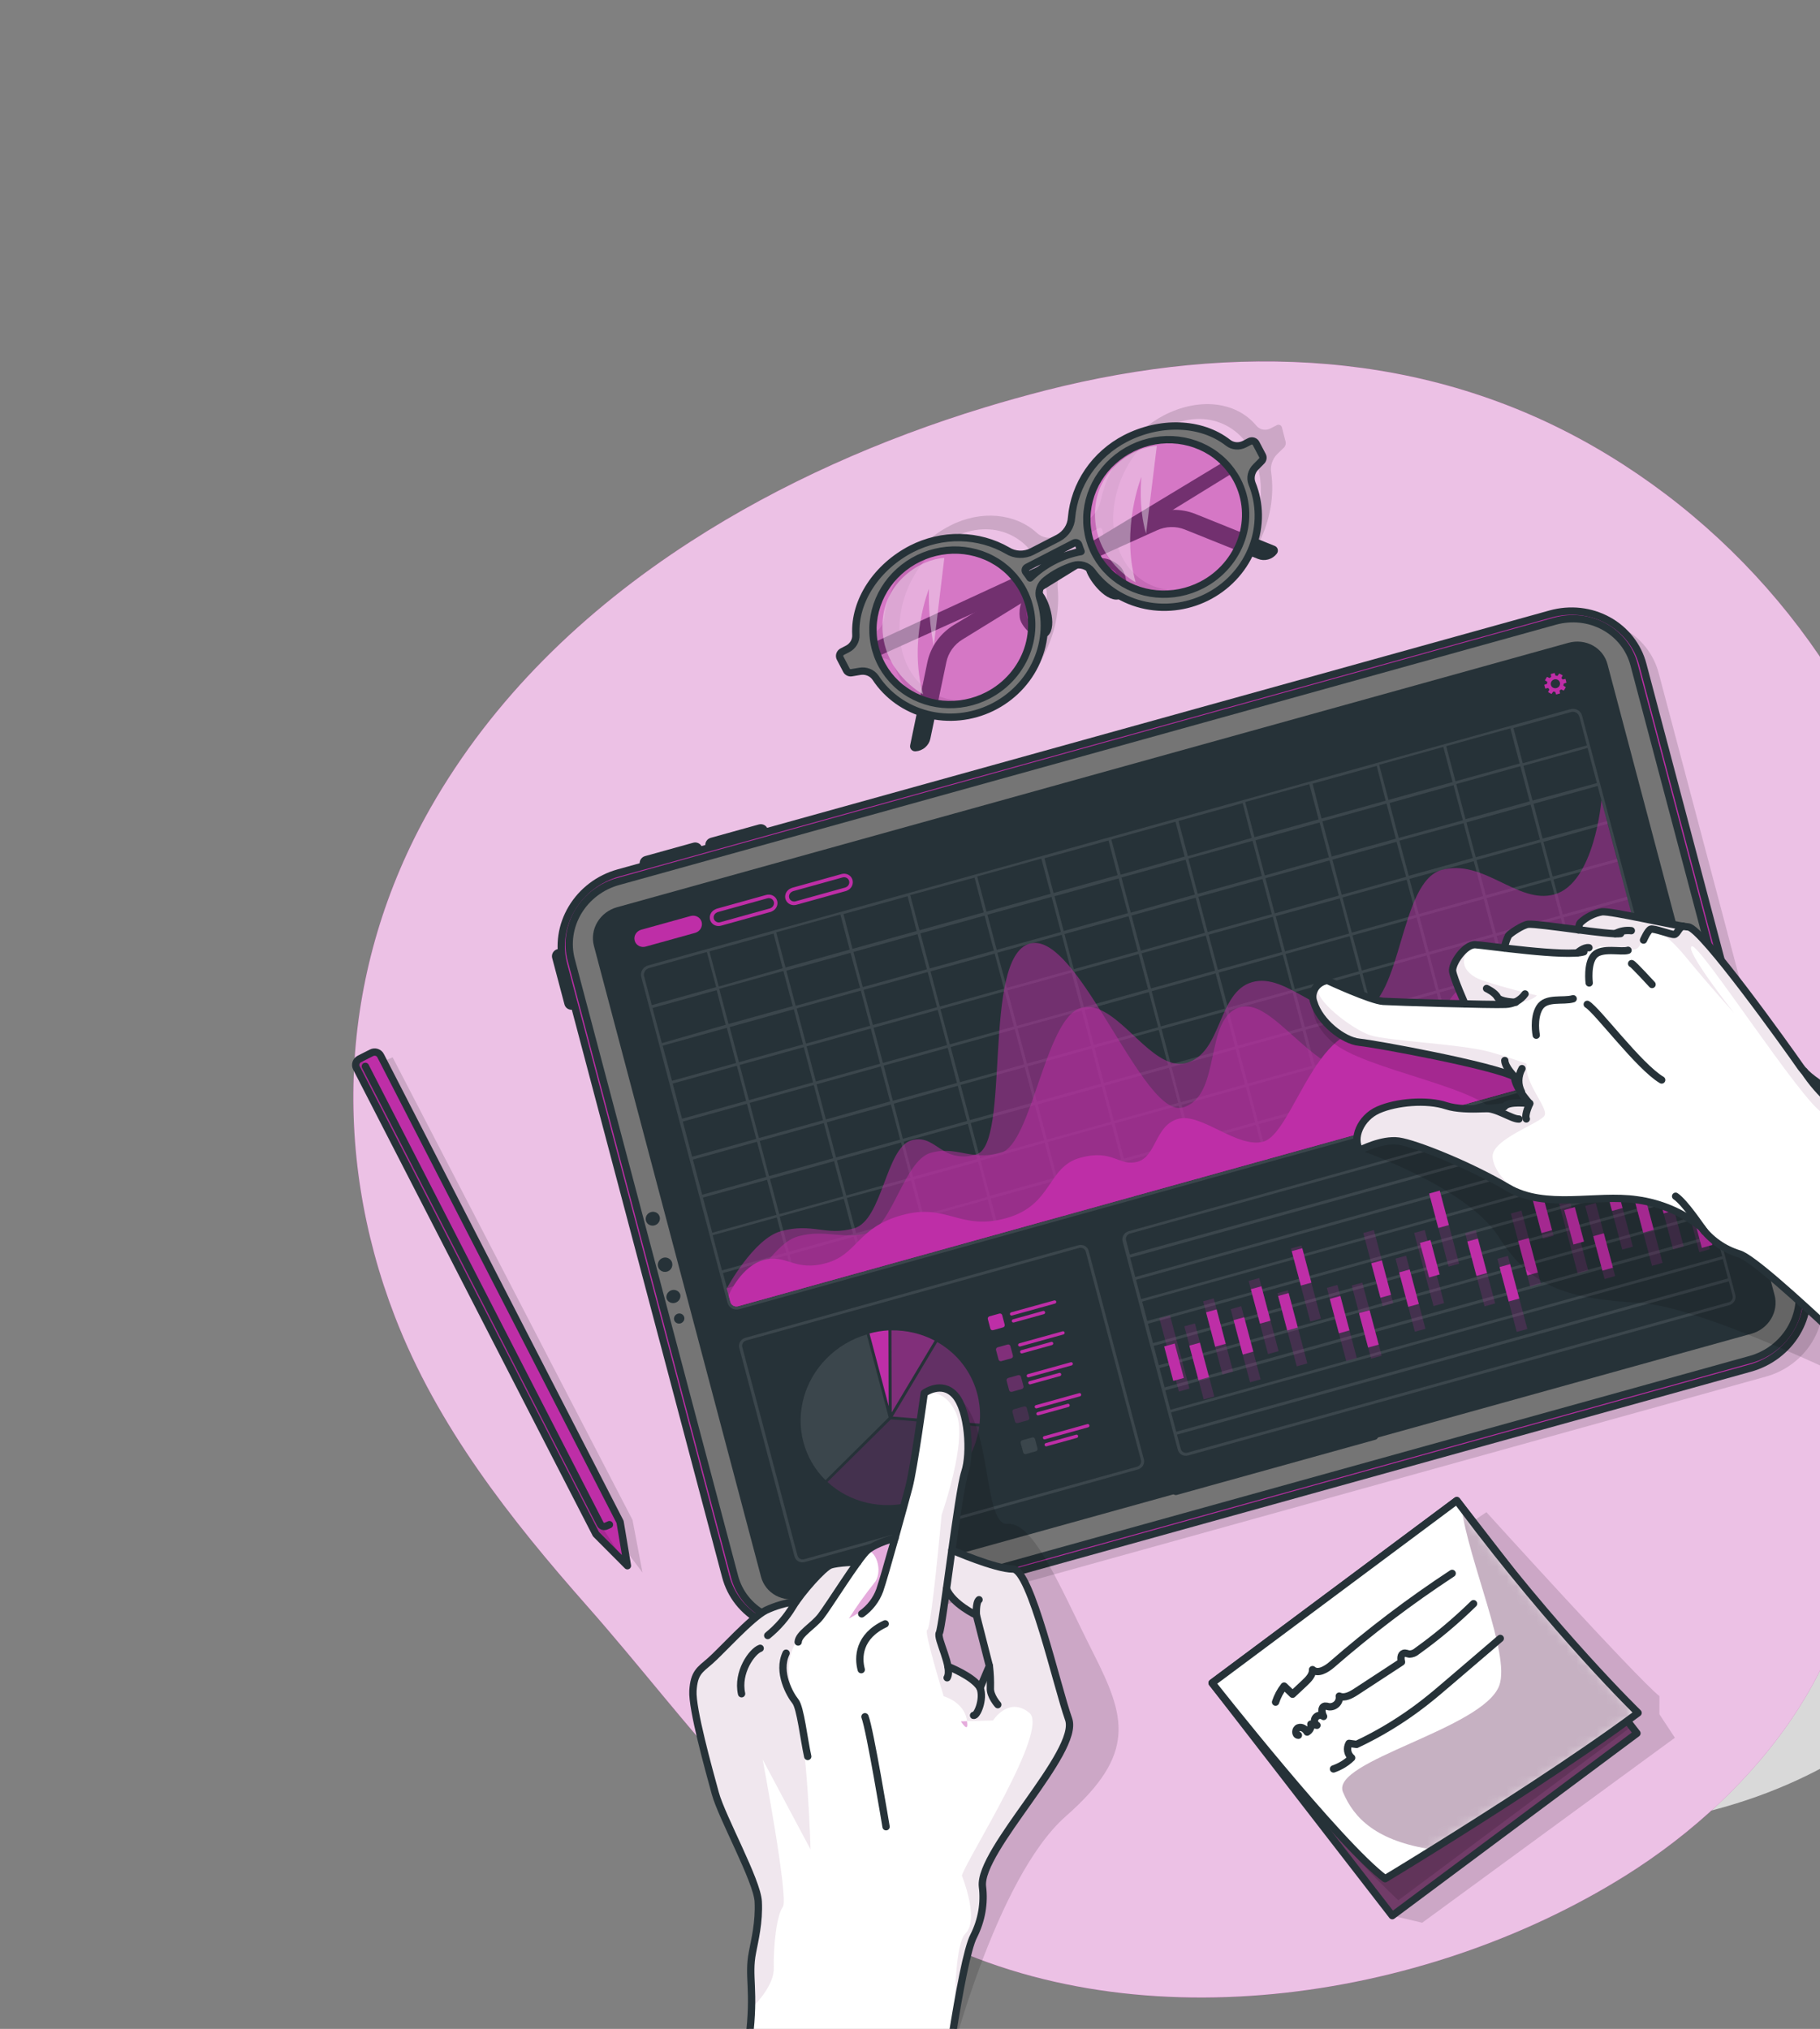 <svg width="183" height="204" viewBox="0 0 183 204" fill="none" xmlns="http://www.w3.org/2000/svg">
<rect x="0" y="0" width="183" height="204" fill="#808080" stroke="none"/>
<g clip-path="url(#clip0_7_1224)">
<path opacity="0.7" d="M47.333 119.642C47.333 119.642 48.259 147.186 71.926 164.852C95.593 182.518 128.38 182.867 154.923 183.826C181.465 184.785 201.845 169.566 204.908 147.384C207.97 125.202 187.689 119.318 176.673 94.5C165.656 69.682 166.636 61.386 143.334 46.617C120.033 31.849 83.626 42.418 64.541 69.48C45.456 96.542 47.333 119.642 47.333 119.642Z" fill="white"/>
<path d="M69.439 54.455C58.749 61.36 49.544 70.221 43.267 81.266C34.141 97.344 33.261 115.699 39.712 132.39C43.973 143.408 51.313 152.741 59.096 161.547C69.091 172.867 78.437 186.7 92.131 194.111C113.45 205.635 142.92 201.426 163.44 188.587C176.696 180.29 188.237 165.957 186.413 150.07C185.738 144.192 184.065 138.297 184.706 132.303C185.476 125.121 189.983 119.129 192.467 112.458C195.538 104.218 194.625 96.049 192.668 87.85C188.382 69.901 176.415 54.178 160.221 44.884C143.324 35.192 124.277 34.403 105.19 39.238C103.099 39.776 101.014 40.354 98.945 40.987C88.673 44.127 78.522 48.577 69.439 54.455Z" fill="#BE2EA7"/>
<path opacity="0.7" d="M69.439 54.455C58.749 61.36 49.544 70.221 43.267 81.266C34.141 97.344 33.261 115.699 39.712 132.39C43.973 143.408 51.313 152.741 59.096 161.547C69.091 172.867 78.437 186.7 92.131 194.111C113.45 205.635 142.92 201.426 163.44 188.587C176.696 180.29 188.237 165.957 186.413 150.07C185.738 144.192 184.065 138.297 184.706 132.303C185.476 125.121 189.983 119.129 192.467 112.458C195.538 104.218 194.625 96.049 192.668 87.85C188.382 69.901 176.415 54.178 160.221 44.884C143.324 35.192 124.277 34.403 105.19 39.238C103.099 39.776 101.014 40.354 98.945 40.987C88.673 44.127 78.522 48.577 69.439 54.455Z" fill="white"/>
<path opacity="0.2" d="M123.402 169.647L149.459 152.045C149.459 152.045 164.453 168.606 166.856 170.543L166.854 172.365L168.408 174.724L143.003 193.322L139.992 192.614L123.402 169.647Z" fill="black" fill-opacity="0.7"/>
<path d="M146.482 150.877L121.878 169.214L139.99 192.614L164.595 174.277L146.482 150.877Z" fill="#713C68"/>
<mask id="mask0_7_1224" style="mask-type:luminance" maskUnits="userSpaceOnUse" x="121" y="150" width="44" height="43">
<path d="M146.482 150.877L121.878 169.214L139.99 192.614L164.595 174.277L146.482 150.877Z" fill="white"/>
</mask>
<g mask="url(#mask0_7_1224)">
<path opacity="0.2" d="M151.37 157.189L164.063 173.585L140.598 191.071C134.109 184.911 127.494 176.465 127.494 176.465L151.37 157.189Z" fill="black" fill-opacity="0.7"/>
</g>
<path d="M146.482 150.877L121.878 169.214L139.99 192.614L164.595 174.277L146.482 150.877Z" stroke="#263238" stroke-width="0.736" stroke-linecap="round" stroke-linejoin="round"/>
<path d="M164.709 172.224C158.559 176.807 149.521 182.558 144.044 185.969C141.192 187.745 139.276 188.897 139.276 188.897C134.674 185.5 121.874 169.217 121.874 169.217L146.477 150.881C146.631 151.081 146.777 151.284 146.926 151.482C156.474 164.231 164.709 172.224 164.709 172.224Z" fill="white"/>
<mask id="mask1_7_1224" style="mask-type:luminance" maskUnits="userSpaceOnUse" x="121" y="150" width="44" height="39">
<path d="M164.709 172.224C158.559 176.807 149.521 182.558 144.044 185.969C141.192 187.745 139.276 188.897 139.276 188.897C134.674 185.5 121.874 169.217 121.874 169.217L146.477 150.881C146.631 151.081 146.777 151.284 146.926 151.482C156.474 164.231 164.709 172.224 164.709 172.224Z" fill="white"/>
</mask>
<g mask="url(#mask1_7_1224)">
<path opacity="0.4" d="M164.709 172.224C158.559 176.808 149.521 182.558 144.044 185.969C138.409 185.115 136.141 182.834 135.035 180.191C133.716 177.056 149.171 173.845 150.755 169.459C151.884 166.33 147.68 157.038 146.932 151.479C156.474 164.231 164.709 172.224 164.709 172.224Z" fill="#713C68"/>
</g>
<path d="M164.709 172.224C158.559 176.807 149.521 182.558 144.044 185.969C141.192 187.745 139.276 188.897 139.276 188.897C134.674 185.5 121.874 169.217 121.874 169.217L146.477 150.881C146.631 151.081 146.777 151.284 146.926 151.482C156.474 164.231 164.709 172.224 164.709 172.224Z" stroke="#263238" stroke-width="0.736" stroke-linecap="round" stroke-linejoin="round"/>
<path d="M128.258 171.142C128.445 170.562 128.736 170.016 129.117 169.53L129.965 170.35L131.163 169.229C131.563 168.854 132.009 168.401 131.975 167.876C132.498 168.355 133.353 167.856 133.906 167.378C137.724 164.052 141.77 160.984 146.014 158.199" stroke="#263238" stroke-width="0.736" stroke-linecap="round" stroke-linejoin="round"/>
<path d="M130.554 174.473C130.195 174.457 130.215 173.846 130.555 173.719C130.895 173.592 131.263 173.848 131.431 174.154C131.571 174.074 131.682 173.953 131.75 173.81C131.817 173.667 131.836 173.508 131.806 173.356L132.419 173.472C132.355 173.433 132.301 173.382 132.258 173.322C132.216 173.261 132.188 173.192 132.174 173.12C132.161 173.047 132.163 172.972 132.181 172.899C132.198 172.827 132.231 172.758 132.276 172.697C132.322 172.636 132.379 172.585 132.445 172.546C132.512 172.507 132.585 172.481 132.661 172.47C132.736 172.46 132.813 172.464 132.886 172.484C132.959 172.503 133.027 172.537 133.085 172.583C132.887 172.228 132.8 171.63 133.213 171.548C133.35 171.543 133.487 171.562 133.615 171.607C133.759 171.623 133.906 171.606 134.044 171.557C134.182 171.507 134.308 171.427 134.41 171.323C134.512 171.219 134.588 171.093 134.631 170.957C134.675 170.82 134.686 170.677 134.662 170.538C135.208 170.777 135.83 170.436 136.354 170.095L140.919 167.11C140.834 166.79 140.82 166.338 141.146 166.233C141.336 166.18 141.528 166.293 141.724 166.315C142.006 166.305 142.278 166.196 142.489 166.007C144.502 164.564 146.4 162.972 148.164 161.245" stroke="#263238" stroke-width="0.736" stroke-linecap="round" stroke-linejoin="round"/>
<path d="M134.084 177.86C134.766 177.624 135.389 177.243 135.907 176.745C135.7 176.572 135.561 176.334 135.513 176.069C135.466 175.804 135.513 175.529 135.646 175.289L136.403 175.392C138.775 174.276 141.017 172.905 143.085 171.306C144.011 170.594 144.902 169.83 145.79 169.068L150.851 164.738" stroke="#263238" stroke-width="0.736" stroke-linecap="round" stroke-linejoin="round"/>
<path opacity="0.2" d="M128.333 42.775L127.803 43.049C127.565 43.188 127.286 43.24 127.017 43.197C126.747 43.154 126.506 43.018 126.336 42.813C124.218 40.276 120.452 39.991 117.034 41.758C113.946 43.351 111.454 46.753 110.693 50.266C110.609 50.719 110.423 51.152 110.15 51.533C109.876 51.914 109.521 52.234 109.109 52.47L106.477 53.83C106.122 54.026 105.715 54.108 105.316 54.064C104.917 54.02 104.548 53.852 104.261 53.584C102.072 51.591 98.615 51.263 95.524 52.857C92.097 54.623 89.358 58.263 88.907 62.128C88.873 62.438 88.763 62.738 88.587 63.002C88.41 63.266 88.172 63.486 87.892 63.645L87.363 63.919C87.241 63.989 87.145 64.094 87.088 64.22C87.032 64.346 87.018 64.485 87.049 64.617L87.411 66.009C87.417 66.058 87.434 66.106 87.46 66.148C87.487 66.19 87.522 66.226 87.564 66.253C87.606 66.281 87.653 66.299 87.704 66.308C87.754 66.316 87.806 66.314 87.856 66.301L88.597 66.202C88.883 66.162 89.172 66.22 89.414 66.366C89.655 66.512 89.835 66.737 89.921 67.002C91.533 71.261 95.942 72.962 100.179 70.779C104.263 68.671 106.815 63.65 106.344 59.064C106.311 58.691 106.373 58.312 106.526 57.962C106.679 57.613 106.918 57.303 107.22 57.061C108.046 56.414 108.985 55.919 109.987 55.602C110.307 55.502 110.65 55.52 110.948 55.655C111.247 55.79 111.479 56.03 111.599 56.329C113.346 60.273 117.59 61.794 121.681 59.683C125.926 57.5 128.521 52.2 127.808 47.469C127.762 47.14 127.795 46.803 127.906 46.484C128.017 46.165 128.202 45.874 128.446 45.633L129.061 45.039C129.148 44.96 129.213 44.86 129.249 44.75C129.285 44.64 129.29 44.523 129.265 44.413L128.906 43.018C128.9 42.957 128.877 42.898 128.84 42.849C128.803 42.799 128.753 42.76 128.696 42.736C128.638 42.711 128.574 42.702 128.51 42.709C128.447 42.716 128.386 42.739 128.333 42.775ZM99.879 69.6C95.928 71.636 91.833 69.793 90.717 65.504C89.602 61.215 91.893 56.053 95.841 54.037C99.788 52.021 103.887 53.843 104.999 58.134C106.111 62.425 103.819 67.567 99.879 69.6ZM105.832 56.756C105.752 56.532 105.659 56.305 105.554 56.075C105.518 55.98 105.517 55.875 105.553 55.779C105.588 55.682 105.658 55.599 105.749 55.546L110.463 53.116C110.503 53.094 110.549 53.082 110.595 53.081C110.641 53.081 110.685 53.092 110.725 53.114C110.764 53.136 110.797 53.167 110.819 53.205C110.842 53.243 110.854 53.287 110.854 53.332C110.879 53.589 110.91 53.843 110.95 54.097C108.61 54.438 106.763 55.881 105.832 56.756ZM121.374 58.506C117.424 60.543 113.328 58.7 112.216 54.409C111.105 50.118 113.389 44.96 117.336 42.944C121.284 40.928 125.382 42.75 126.498 47.039C127.613 51.329 125.325 56.469 121.374 58.506Z" fill="black" fill-opacity="0.7"/>
<path d="M125.219 45.121L95.951 62.813C95.26 63.231 94.662 63.782 94.196 64.432C93.73 65.082 93.407 65.815 93.246 66.585L91.515 74.938C91.5 75.016 91.502 75.095 91.522 75.17C91.543 75.245 91.581 75.315 91.633 75.373C91.685 75.431 91.75 75.477 91.824 75.506C91.898 75.536 91.978 75.549 92.058 75.544C92.412 75.522 92.751 75.384 93.021 75.153C93.291 74.922 93.476 74.612 93.545 74.272L95.156 66.57C95.251 66.11 95.443 65.671 95.719 65.281C95.995 64.891 96.35 64.559 96.761 64.306L125.898 46.354L125.219 45.121Z" fill="#263238"/>
<path d="M84.482 66.161L115.545 51.809C116.28 51.471 117.076 51.286 117.88 51.264C118.684 51.242 119.478 51.385 120.212 51.683L128.175 54.889C128.248 54.919 128.313 54.964 128.365 55.023C128.417 55.081 128.454 55.151 128.474 55.226C128.493 55.301 128.495 55.38 128.479 55.458C128.463 55.535 128.429 55.608 128.38 55.672C128.165 55.952 127.862 56.156 127.519 56.252C127.176 56.347 126.813 56.328 126.49 56.198L119.136 53.243C118.696 53.066 118.22 52.981 117.738 52.993C117.256 53.006 116.78 53.117 116.338 53.317L85.122 67.415L84.482 66.161Z" fill="#263238"/>
<path d="M104.29 59.675C104.706 59.572 105.809 62.108 105.315 63.348C104.82 64.588 103.008 62.906 102.904 62.059C102.8 61.212 102.985 59.989 104.29 59.675Z" fill="#BE2EA7" stroke="#263238" stroke-width="0.736" stroke-linecap="round" stroke-linejoin="round"/>
<path d="M109.582 56.943C109.262 57.224 110.702 59.553 112.016 59.891C113.33 60.229 112.98 57.759 112.344 57.191C111.708 56.622 110.589 56.066 109.582 56.943Z" fill="#BE2EA7" stroke="#263238" stroke-width="0.736" stroke-linecap="round" stroke-linejoin="round"/>
<path opacity="0.5" d="M87.725 59.934C88.766 57.865 91.217 54.042 95.975 54.54C100.732 55.038 103.089 56.825 103.73 60.373C104.371 63.921 103.879 69.264 97.927 71.007C91.974 72.751 84.493 66.358 87.725 59.934Z" fill="#BE2EA7"/>
<path opacity="0.5" d="M109.385 49.102C110.426 47.033 112.872 43.209 117.63 43.707C122.387 44.205 124.747 45.99 125.385 49.54C126.023 53.089 125.537 58.429 119.582 60.174C113.626 61.919 106.142 55.512 109.385 49.102Z" fill="#BE2EA7"/>
<path d="M125.664 44.38L125.134 44.654C124.872 44.791 124.577 44.851 124.285 44.828C123.993 44.805 123.717 44.699 123.491 44.524C120.735 42.374 116.585 42.325 113.158 44.092C111.647 44.877 110.356 46.02 109.408 47.412C108.46 48.804 107.887 50.398 107.743 52.042C107.72 52.463 107.585 52.874 107.35 53.235C107.116 53.596 106.79 53.893 106.406 54.098L103.772 55.455C103.382 55.652 102.949 55.747 102.516 55.731C102.083 55.715 101.665 55.588 101.305 55.363C99.868 54.534 98.227 54.083 96.536 54.053C94.845 54.023 93.162 54.416 91.646 55.192C88.22 56.962 85.873 60.362 86.058 63.84C86.072 64.125 85.999 64.41 85.85 64.66C85.701 64.91 85.481 65.115 85.218 65.249L84.689 65.522C84.573 65.582 84.486 65.684 84.445 65.804C84.404 65.925 84.414 66.055 84.472 66.165L85.115 67.399C85.164 67.491 85.243 67.563 85.34 67.606C85.437 67.648 85.547 67.659 85.652 67.635L86.443 67.502C86.748 67.447 87.06 67.478 87.342 67.591C87.625 67.704 87.865 67.894 88.035 68.14C89.225 69.954 91.069 71.262 93.22 71.817C95.371 72.372 97.68 72.136 99.711 71.153C101.743 70.169 103.357 68.507 104.248 66.479C105.14 64.451 105.248 62.199 104.551 60.145C104.452 59.822 104.458 59.475 104.567 59.149C104.676 58.823 104.884 58.535 105.163 58.322C105.986 57.675 106.922 57.182 107.923 56.866C108.263 56.763 108.624 56.762 108.958 56.864C109.292 56.966 109.583 57.165 109.792 57.436C111.076 59.197 112.994 60.419 115.182 60.869C117.371 61.319 119.677 60.966 121.664 59.876C123.65 58.787 125.177 57.037 125.956 54.959C126.734 52.882 126.709 50.621 125.886 48.607C125.781 48.329 125.761 48.025 125.829 47.732C125.897 47.438 126.049 47.167 126.268 46.951L126.827 46.385C126.907 46.313 126.962 46.219 126.982 46.116C127.003 46.012 126.989 45.907 126.942 45.814L126.295 44.582C126.24 44.475 126.143 44.393 126.025 44.355C125.907 44.318 125.778 44.327 125.664 44.38ZM99.335 69.914C97.922 70.644 96.331 70.955 94.763 70.81C93.195 70.664 91.721 70.067 90.527 69.095C89.333 68.123 88.473 66.82 88.056 65.349C87.639 63.879 87.683 62.308 88.184 60.836C88.684 59.363 89.618 58.055 90.867 57.077C92.116 56.099 93.625 55.495 95.201 55.342C96.778 55.188 98.351 55.492 99.723 56.215C101.095 56.938 102.203 58.047 102.908 59.402C103.847 61.216 103.999 63.34 103.329 65.311C102.66 67.28 101.224 68.936 99.335 69.914ZM103.571 58.114C103.436 57.91 103.295 57.712 103.148 57.525C103.119 57.488 103.099 57.445 103.089 57.399C103.08 57.353 103.081 57.305 103.092 57.258C103.104 57.212 103.125 57.169 103.156 57.131C103.187 57.093 103.225 57.062 103.269 57.041L107.982 54.608C108.025 54.582 108.074 54.566 108.124 54.562C108.173 54.557 108.223 54.563 108.27 54.58C108.316 54.597 108.358 54.624 108.391 54.659C108.425 54.694 108.45 54.736 108.464 54.782C108.535 55.007 108.616 55.235 108.7 55.454C106.768 55.81 104.979 56.738 103.581 58.11L103.571 58.114ZM120.841 58.817C119.428 59.546 117.836 59.858 116.269 59.712C114.701 59.566 113.226 58.97 112.032 57.998C110.839 57.026 109.979 55.722 109.562 54.252C109.145 52.781 109.189 51.211 109.69 49.738C110.19 48.266 111.124 46.957 112.373 45.979C113.622 45.001 115.131 44.398 116.707 44.244C118.283 44.09 119.857 44.394 121.229 45.117C122.601 45.84 123.709 46.949 124.413 48.304C125.354 50.117 125.507 52.239 124.839 54.209C124.171 56.177 122.737 57.833 120.851 58.812L120.841 58.817Z" fill="#757575" stroke="#263238" stroke-width="0.736" stroke-linecap="round" stroke-linejoin="round"/>
<path opacity="0.4" d="M92.82 69.814C92.82 69.814 88.593 67.574 88.732 62.737C88.862 58.386 92.707 56.193 94.951 56.1L93.89 64.925C93.516 63.05 93.353 61.135 93.402 59.213C93.402 59.213 91.312 64.409 92.82 69.814Z" fill="white"/>
<path opacity="0.4" d="M114.187 58.549C114.187 58.549 109.962 56.312 110.1 51.476C110.229 47.12 114.074 44.928 116.316 44.84L115.236 53.658C114.442 51.016 114.768 47.945 114.768 47.945C114.768 47.945 112.673 53.139 114.187 58.549Z" fill="white"/>
<path opacity="0.2" d="M61.748 154.316L64.601 158.111L63.6 152.827L39.479 106.31L37.474 107.198L61.748 154.316Z" fill="black" fill-opacity="0.7"/>
<path d="M38.272 106.149L62.349 153.024L63.087 157.43L59.926 154.256L35.841 107.381C35.799 107.304 35.774 107.219 35.766 107.131C35.759 107.043 35.77 106.954 35.798 106.869C35.826 106.784 35.872 106.705 35.931 106.637C35.991 106.568 36.063 106.511 36.145 106.47L37.35 105.859C37.432 105.817 37.521 105.792 37.612 105.784C37.703 105.776 37.794 105.786 37.88 105.813C37.965 105.84 38.044 105.884 38.112 105.942C38.179 105.999 38.233 106.07 38.272 106.149Z" fill="#BE2EA7"/>
<mask id="mask2_7_1224" style="mask-type:luminance" maskUnits="userSpaceOnUse" x="35" y="105" width="29" height="53">
<path d="M38.272 106.149L62.349 153.024L63.087 157.43L59.926 154.256L35.841 107.381C35.799 107.304 35.774 107.219 35.766 107.131C35.759 107.043 35.77 106.954 35.798 106.869C35.826 106.784 35.872 106.705 35.931 106.637C35.991 106.568 36.063 106.511 36.145 106.47L37.35 105.859C37.432 105.817 37.521 105.792 37.612 105.784C37.703 105.776 37.794 105.786 37.88 105.813C37.965 105.84 38.044 105.884 38.112 105.942C38.179 105.999 38.233 106.07 38.272 106.149Z" fill="white"/>
</mask>
<g mask="url(#mask2_7_1224)">
<path opacity="0.2" d="M63.081 157.434L59.92 154.26L35.841 107.381C35.8 107.304 35.774 107.219 35.767 107.131C35.759 107.043 35.77 106.954 35.798 106.869C35.827 106.785 35.872 106.706 35.932 106.637C35.991 106.569 36.064 106.512 36.145 106.47L36.318 106.394L60.572 153.614L63.081 157.434Z" fill="black" fill-opacity="0.7"/>
</g>
<path d="M38.272 106.149L62.349 153.024L63.087 157.43L59.926 154.256L35.841 107.381C35.799 107.304 35.774 107.219 35.766 107.131C35.759 107.043 35.77 106.954 35.798 106.869C35.826 106.784 35.872 106.705 35.931 106.637C35.991 106.568 36.063 106.511 36.145 106.47L37.35 105.859C37.432 105.817 37.521 105.792 37.612 105.784C37.703 105.776 37.794 105.786 37.88 105.813C37.965 105.84 38.044 105.884 38.112 105.942C38.179 105.999 38.233 106.07 38.272 106.149Z" stroke="#263238" stroke-width="0.736" stroke-linecap="round" stroke-linejoin="round"/>
<path d="M36.739 107.217L60.358 153.242C60.385 153.295 60.423 153.341 60.468 153.379C60.514 153.417 60.567 153.445 60.625 153.462C60.683 153.48 60.744 153.486 60.804 153.48C60.865 153.474 60.925 153.457 60.979 153.429L61.277 153.298" fill="#BE2EA7"/>
<path d="M36.739 107.217L60.358 153.242C60.385 153.295 60.423 153.341 60.468 153.379C60.514 153.417 60.567 153.445 60.625 153.462C60.683 153.48 60.744 153.486 60.804 153.48C60.865 153.474 60.925 153.457 60.979 153.429L61.277 153.298" stroke="#263238" stroke-width="0.736" stroke-linecap="round" stroke-linejoin="round"/>
<path opacity="0.2" d="M74.558 159.365L58.259 97.813C57.758 95.921 58.057 93.889 59.089 92.166C60.122 90.443 61.803 89.168 63.764 88.623L157.49 62.583C158.461 62.313 159.471 62.23 160.463 62.339C161.455 62.447 162.41 62.746 163.272 63.218C164.134 63.689 164.887 64.324 165.488 65.087C166.089 65.849 166.526 66.724 166.775 67.661L183.071 129.214C183.321 130.151 183.376 131.133 183.235 132.102C183.094 133.071 182.758 134.01 182.248 134.864C181.737 135.718 181.061 136.471 180.259 137.079C179.457 137.687 178.544 138.139 177.572 138.409L83.841 164.448C81.88 164.992 79.801 164.762 78.06 163.809C76.319 162.856 75.06 161.257 74.558 159.365Z" fill="black" fill-opacity="0.7"/>
<path d="M57.115 100.907L55.877 96.232C55.853 96.141 55.867 96.043 55.917 95.96C55.967 95.877 56.047 95.816 56.142 95.79L58.185 95.222L59.604 100.581L57.561 101.148C57.467 101.174 57.368 101.164 57.284 101.119C57.201 101.073 57.14 100.997 57.115 100.907Z" fill="#BE2EA7" stroke="#263238" stroke-width="0.736" stroke-linecap="round" stroke-linejoin="round"/>
<path d="M64.956 86.434L69.8 85.088C69.894 85.061 69.994 85.072 70.078 85.118C70.162 85.164 70.222 85.241 70.247 85.332L70.769 87.304L65.217 88.847L64.695 86.875C64.671 86.784 64.684 86.687 64.734 86.605C64.782 86.522 64.862 86.46 64.956 86.434Z" fill="#BE2EA7" stroke="#263238" stroke-width="0.736" stroke-linecap="round" stroke-linejoin="round"/>
<path d="M71.557 84.597L76.4 83.251C76.495 83.225 76.595 83.236 76.679 83.282C76.763 83.328 76.823 83.405 76.847 83.496L77.37 85.467L71.817 87.01L71.295 85.039C71.271 84.948 71.285 84.851 71.334 84.768C71.383 84.686 71.463 84.624 71.557 84.597Z" fill="#BE2EA7" stroke="#263238" stroke-width="0.736" stroke-linecap="round" stroke-linejoin="round"/>
<path d="M72.969 158.516L56.67 96.964C56.169 95.072 56.468 93.04 57.501 91.317C58.533 89.594 60.214 88.319 62.175 87.774L155.901 61.734C156.872 61.464 157.882 61.381 158.874 61.489C159.866 61.598 160.821 61.897 161.683 62.369C162.545 62.84 163.298 63.475 163.899 64.238C164.5 65 164.938 65.874 165.186 66.811L181.482 128.365C181.732 129.302 181.788 130.283 181.646 131.253C181.505 132.222 181.169 133.161 180.659 134.015C180.148 134.869 179.472 135.622 178.67 136.23C177.868 136.838 176.955 137.29 175.983 137.56L82.252 163.598C80.291 164.143 78.212 163.913 76.471 162.96C74.731 162.007 73.471 160.408 72.969 158.516Z" fill="#BE2EA7" stroke="#263238" stroke-width="0.736" stroke-linecap="round" stroke-linejoin="round"/>
<path d="M176.01 136.69L81.799 162.867C80.969 163.099 80.104 163.17 79.255 163.077C78.407 162.983 77.59 162.728 76.853 162.324C76.115 161.921 75.471 161.377 74.957 160.725C74.443 160.073 74.07 159.324 73.858 158.522L57.434 96.498C57.005 94.879 57.26 93.141 58.142 91.667C59.025 90.193 60.463 89.102 62.14 88.636L156.355 62.457C158.032 61.992 159.811 62.189 161.3 63.005C162.789 63.82 163.867 65.187 164.297 66.805L180.72 128.827C180.933 129.629 180.979 130.468 180.858 131.297C180.736 132.126 180.448 132.929 180.011 133.659C179.573 134.389 178.995 135.033 178.309 135.553C177.622 136.073 176.841 136.459 176.01 136.69Z" fill="#757575" stroke="#263238" stroke-width="0.736" stroke-linecap="round" stroke-linejoin="round"/>
<path d="M67.23 127.071C67.247 127.138 67.242 127.21 67.217 127.276C67.192 127.343 67.148 127.402 67.09 127.445C67.032 127.488 66.963 127.514 66.891 127.519C66.818 127.525 66.747 127.51 66.685 127.476C66.623 127.442 66.573 127.39 66.542 127.328C66.51 127.266 66.499 127.195 66.509 127.126C66.518 127.056 66.549 126.99 66.597 126.936C66.644 126.882 66.707 126.842 66.776 126.821C66.824 126.807 66.873 126.803 66.922 126.808C66.971 126.813 67.018 126.827 67.06 126.851C67.103 126.874 67.14 126.905 67.169 126.943C67.198 126.981 67.219 127.024 67.23 127.071Z" fill="#999999" stroke="#263238" stroke-width="0.736" stroke-linecap="round" stroke-linejoin="round"/>
<path d="M68.403 130.166C68.439 130.34 68.405 130.523 68.307 130.677C68.21 130.831 68.056 130.944 67.878 130.994C67.7 131.043 67.511 131.025 67.351 130.942C67.191 130.86 67.071 130.719 67.016 130.55C66.98 130.376 67.014 130.193 67.112 130.039C67.21 129.885 67.364 129.772 67.541 129.722C67.719 129.673 67.908 129.691 68.068 129.774C68.229 129.856 68.348 129.997 68.403 130.166Z" fill="#263238"/>
<path d="M66.341 122.378C66.377 122.552 66.343 122.735 66.245 122.889C66.147 123.043 65.994 123.157 65.816 123.206C65.638 123.256 65.449 123.237 65.289 123.155C65.129 123.072 65.009 122.932 64.954 122.763C64.926 122.674 64.916 122.579 64.926 122.485C64.936 122.39 64.966 122.299 65.013 122.215C65.061 122.131 65.125 122.057 65.202 121.997C65.279 121.937 65.367 121.893 65.461 121.867C65.555 121.841 65.653 121.833 65.749 121.845C65.845 121.857 65.937 121.888 66.019 121.935C66.102 121.983 66.173 122.047 66.228 122.123C66.283 122.199 66.322 122.286 66.341 122.378Z" fill="#263238"/>
<path d="M68.797 132.433C68.822 132.53 68.817 132.632 68.783 132.728C68.749 132.823 68.686 132.908 68.604 132.97C68.521 133.033 68.422 133.071 68.319 133.079C68.216 133.087 68.114 133.066 68.025 133.017C67.936 132.969 67.865 132.895 67.821 132.806C67.776 132.717 67.76 132.616 67.775 132.517C67.789 132.417 67.834 132.323 67.903 132.246C67.972 132.169 68.062 132.113 68.161 132.086C68.228 132.067 68.297 132.061 68.365 132.069C68.433 132.076 68.498 132.097 68.557 132.129C68.616 132.161 68.668 132.205 68.709 132.257C68.75 132.309 68.78 132.369 68.797 132.433Z" fill="#263238"/>
<path d="M161.635 66.793L178.432 130.217C178.644 131.016 178.518 131.874 178.082 132.602C177.646 133.33 176.937 133.869 176.109 134.1L97.182 156.031L95.478 156.522L89.043 158.308L85.93 159.174L81.425 160.416L80.442 160.689C79.614 160.919 78.735 160.822 78 160.42C77.264 160.017 76.732 159.343 76.52 158.543L59.717 95.098C59.612 94.703 59.589 94.288 59.649 93.879C59.709 93.469 59.851 93.073 60.067 92.713C60.283 92.353 60.568 92.035 60.907 91.779C61.246 91.522 61.632 91.332 62.042 91.219L91.505 83.03L95.963 81.793L100.222 80.61L105.694 79.087L107.674 78.536L157.721 64.628C158.132 64.516 158.559 64.483 158.978 64.53C159.397 64.578 159.8 64.706 160.163 64.907C160.527 65.108 160.844 65.378 161.096 65.702C161.349 66.025 161.532 66.396 161.635 66.793Z" fill="#263238"/>
<g opacity="0.1">
<path d="M114.4 147.752L80.916 157.058C80.698 157.118 80.468 157.092 80.275 156.986C80.081 156.881 79.942 156.703 79.886 156.493L74.333 135.529C74.278 135.319 74.312 135.093 74.428 134.901C74.543 134.71 74.73 134.568 74.948 134.508L108.432 125.202C108.54 125.172 108.652 125.162 108.762 125.175C108.873 125.187 108.979 125.22 109.075 125.272C109.17 125.325 109.254 125.395 109.321 125.48C109.387 125.565 109.435 125.663 109.463 125.767L115.015 146.731C115.043 146.835 115.049 146.944 115.033 147.052C115.017 147.16 114.979 147.264 114.922 147.359C114.865 147.454 114.789 147.538 114.7 147.605C114.61 147.673 114.509 147.723 114.4 147.752ZM75.032 134.781C74.962 134.8 74.896 134.833 74.838 134.877C74.78 134.921 74.731 134.976 74.695 135.037C74.658 135.099 74.634 135.167 74.623 135.237C74.613 135.307 74.617 135.378 74.636 135.446L80.187 156.406C80.205 156.474 80.237 156.537 80.28 156.593C80.323 156.648 80.378 156.694 80.441 156.728C80.503 156.762 80.572 156.783 80.644 156.791C80.716 156.799 80.788 156.793 80.859 156.773L114.326 147.475C114.396 147.455 114.462 147.422 114.52 147.378C114.578 147.334 114.627 147.28 114.664 147.218C114.701 147.156 114.725 147.089 114.735 147.018C114.745 146.948 114.741 146.877 114.723 146.81L109.175 125.848C109.138 125.711 109.046 125.595 108.92 125.526C108.794 125.457 108.644 125.44 108.502 125.478L75.032 134.781Z" fill="white"/>
</g>
<path opacity="0.4" d="M89.763 142.431L98.499 143.147C98.663 141.505 98.351 139.865 97.598 138.413C96.845 136.962 95.682 135.758 94.241 134.939L89.763 142.431Z" fill="#BE2EA7"/>
<path opacity="0.6" d="M89.66 142.015L93.982 134.793C92.656 134.095 91.16 133.741 89.633 133.765L89.643 137.138L89.66 142.015Z" fill="#BE2EA7"/>
<path d="M87.425 134.076L89.355 141.374L89.332 133.763C88.689 133.801 88.05 133.906 87.425 134.076Z" fill="#BE2EA7"/>
<path opacity="0.1" d="M89.356 142.515L87.146 134.176C85.638 134.62 84.263 135.435 83.156 136.539C82.049 137.644 81.247 139.002 80.829 140.479C80.411 141.955 80.392 143.501 80.773 144.964C81.154 146.427 81.922 147.757 83.003 148.823L89.356 142.515Z" fill="white"/>
<path opacity="0.2" d="M91.751 150.99C93.498 150.504 95.071 149.525 96.267 148.177C97.464 146.83 98.228 145.177 98.463 143.431L89.575 142.709L83.201 149.007C84.309 150.03 85.677 150.75 87.175 151.097C88.672 151.445 90.248 151.408 91.751 150.99Z" fill="#BE2EA7"/>
<path d="M100.486 132.075L99.493 132.351C99.369 132.385 99.294 132.51 99.326 132.63L99.58 133.588C99.611 133.708 99.737 133.777 99.861 133.742L100.854 133.466C100.978 133.432 101.053 133.307 101.021 133.188L100.767 132.229C100.736 132.11 100.61 132.041 100.486 132.075Z" fill="#BE2EA7"/>
<path d="M106.1 131.065L101.76 132.269C101.738 132.275 101.716 132.277 101.693 132.275C101.671 132.273 101.65 132.266 101.63 132.255C101.611 132.245 101.594 132.23 101.581 132.213C101.567 132.196 101.557 132.176 101.552 132.155C101.546 132.134 101.545 132.112 101.548 132.09C101.551 132.069 101.558 132.048 101.57 132.028C101.581 132.009 101.597 131.992 101.615 131.979C101.633 131.965 101.653 131.955 101.675 131.949L105.998 130.753C106.02 130.747 106.042 130.745 106.065 130.747C106.087 130.749 106.108 130.756 106.128 130.767C106.147 130.777 106.164 130.791 106.177 130.809C106.191 130.826 106.2 130.846 106.206 130.867C106.215 130.906 106.209 130.947 106.189 130.984C106.17 131.02 106.138 131.049 106.1 131.065Z" fill="#BE2EA7"/>
<path d="M104.959 132.133L101.946 132.971C101.924 132.977 101.901 132.979 101.879 132.977C101.856 132.974 101.835 132.968 101.816 132.957C101.796 132.947 101.779 132.932 101.766 132.915C101.753 132.898 101.743 132.878 101.738 132.857C101.727 132.815 101.734 132.769 101.757 132.731C101.78 132.692 101.817 132.664 101.861 132.651L104.874 131.813C104.896 131.807 104.919 131.805 104.941 131.807C104.963 131.809 104.985 131.816 105.004 131.827C105.023 131.837 105.04 131.852 105.054 131.869C105.067 131.886 105.077 131.906 105.082 131.927C105.088 131.948 105.089 131.97 105.086 131.992C105.083 132.013 105.076 132.035 105.064 132.054C105.053 132.073 105.038 132.09 105.02 132.103C105.001 132.117 104.981 132.127 104.959 132.133Z" fill="#BE2EA7"/>
<path opacity="0.6" d="M101.311 135.188L100.318 135.464C100.194 135.498 100.119 135.623 100.151 135.743L100.405 136.701C100.437 136.821 100.563 136.89 100.686 136.855L101.679 136.579C101.803 136.545 101.878 136.42 101.846 136.301L101.592 135.342C101.561 135.223 101.435 135.154 101.311 135.188Z" fill="#BE2EA7"/>
<path d="M106.923 134.175L102.582 135.384C102.538 135.394 102.492 135.389 102.453 135.368C102.415 135.346 102.386 135.312 102.374 135.27C102.363 135.228 102.37 135.182 102.393 135.144C102.416 135.105 102.453 135.077 102.497 135.064L106.84 133.859C106.861 133.853 106.883 133.851 106.905 133.853C106.927 133.856 106.949 133.863 106.968 133.873C106.987 133.883 107.003 133.898 107.017 133.914C107.03 133.931 107.04 133.951 107.045 133.972C107.051 133.992 107.052 134.014 107.049 134.036C107.045 134.057 107.038 134.078 107.027 134.097C107.015 134.116 107 134.132 106.983 134.146C106.965 134.159 106.945 134.169 106.923 134.175Z" fill="#BE2EA7"/>
<path d="M105.781 135.24L102.761 136.081C102.72 136.086 102.678 136.077 102.644 136.055C102.61 136.033 102.585 136 102.575 135.961C102.565 135.922 102.569 135.881 102.588 135.844C102.606 135.807 102.638 135.778 102.676 135.761L105.69 134.924C105.711 134.917 105.734 134.915 105.756 134.917C105.779 134.92 105.8 134.926 105.82 134.937C105.839 134.948 105.856 134.962 105.869 134.979C105.883 134.996 105.892 135.016 105.898 135.037C105.909 135.078 105.903 135.123 105.881 135.16C105.86 135.198 105.824 135.227 105.781 135.24Z" fill="#BE2EA7"/>
<path opacity="0.4" d="M102.374 138.268L101.38 138.546C101.256 138.581 101.182 138.706 101.213 138.825L101.469 139.785C101.501 139.904 101.627 139.973 101.751 139.939L102.745 139.661C102.869 139.626 102.944 139.501 102.912 139.382L102.656 138.422C102.624 138.303 102.498 138.234 102.374 138.268Z" fill="#BE2EA7"/>
<path d="M107.745 137.29L103.424 138.49C103.382 138.495 103.341 138.486 103.307 138.464C103.273 138.442 103.248 138.409 103.238 138.37C103.227 138.331 103.232 138.289 103.25 138.253C103.269 138.216 103.3 138.187 103.339 138.17L107.66 136.97C107.682 136.964 107.704 136.962 107.727 136.964C107.749 136.967 107.77 136.973 107.79 136.984C107.809 136.995 107.826 137.009 107.84 137.026C107.853 137.043 107.863 137.063 107.868 137.084C107.874 137.105 107.875 137.127 107.872 137.149C107.869 137.171 107.862 137.192 107.85 137.211C107.839 137.23 107.824 137.247 107.805 137.261C107.787 137.274 107.767 137.284 107.745 137.29Z" fill="#BE2EA7"/>
<path d="M106.599 138.356L103.586 139.194C103.545 139.199 103.503 139.19 103.469 139.168C103.435 139.146 103.41 139.113 103.4 139.074C103.389 139.035 103.394 138.994 103.413 138.957C103.431 138.92 103.463 138.891 103.501 138.874L106.514 138.037C106.556 138.031 106.597 138.04 106.632 138.062C106.666 138.084 106.69 138.117 106.701 138.156C106.711 138.195 106.706 138.237 106.688 138.273C106.669 138.31 106.638 138.34 106.599 138.356Z" fill="#BE2EA7"/>
<path opacity="0.2" d="M102.961 141.414L101.968 141.69C101.844 141.725 101.77 141.85 101.801 141.969L102.055 142.927C102.087 143.047 102.213 143.116 102.337 143.082L103.33 142.806C103.453 142.771 103.528 142.646 103.496 142.527L103.243 141.569C103.211 141.449 103.085 141.38 102.961 141.414Z" fill="#BE2EA7"/>
<path d="M108.57 140.403L104.249 141.603C104.205 141.615 104.158 141.609 104.12 141.588C104.081 141.567 104.052 141.531 104.041 141.489C104.035 141.468 104.033 141.446 104.036 141.424C104.04 141.403 104.047 141.381 104.058 141.362C104.07 141.343 104.085 141.326 104.103 141.313C104.121 141.299 104.142 141.289 104.164 141.283L108.502 140.076C108.524 140.07 108.546 140.068 108.569 140.07C108.591 140.073 108.612 140.079 108.632 140.09C108.651 140.1 108.668 140.115 108.681 140.132C108.695 140.149 108.704 140.169 108.71 140.19C108.717 140.212 108.718 140.236 108.715 140.26C108.711 140.284 108.703 140.306 108.689 140.327C108.676 140.347 108.658 140.364 108.638 140.377C108.617 140.391 108.594 140.4 108.57 140.403Z" fill="#BE2EA7"/>
<path d="M107.431 141.467L104.418 142.304C104.396 142.311 104.373 142.313 104.351 142.31C104.329 142.308 104.307 142.301 104.288 142.291C104.268 142.28 104.251 142.266 104.238 142.249C104.225 142.231 104.215 142.212 104.21 142.191C104.204 142.17 104.202 142.148 104.205 142.126C104.208 142.104 104.216 142.083 104.227 142.064C104.239 142.045 104.254 142.028 104.272 142.014C104.29 142.001 104.311 141.991 104.333 141.985L107.346 141.147C107.39 141.135 107.436 141.14 107.475 141.162C107.514 141.183 107.543 141.218 107.554 141.261C107.56 141.282 107.562 141.304 107.558 141.325C107.555 141.347 107.548 141.368 107.536 141.387C107.525 141.407 107.51 141.424 107.492 141.437C107.474 141.451 107.453 141.461 107.431 141.467Z" fill="#BE2EA7"/>
<path opacity="0.1" d="M103.788 144.531L102.795 144.807C102.671 144.841 102.596 144.966 102.628 145.085L102.881 146.044C102.913 146.163 103.039 146.232 103.163 146.198L104.156 145.922C104.28 145.887 104.355 145.763 104.323 145.643L104.069 144.685C104.037 144.565 103.911 144.496 103.788 144.531Z" fill="white"/>
<path d="M109.395 143.517L105.074 144.716C105.03 144.728 104.983 144.723 104.945 144.702C104.906 144.68 104.877 144.645 104.866 144.603C104.86 144.582 104.858 144.56 104.861 144.538C104.864 144.516 104.872 144.495 104.883 144.476C104.895 144.457 104.91 144.44 104.928 144.426C104.946 144.413 104.967 144.403 104.989 144.397L109.327 143.19C109.348 143.183 109.371 143.181 109.394 143.184C109.416 143.186 109.437 143.193 109.457 143.203C109.476 143.214 109.493 143.228 109.506 143.245C109.52 143.263 109.529 143.282 109.535 143.303C109.542 143.326 109.543 143.35 109.54 143.373C109.536 143.397 109.528 143.42 109.514 143.44C109.501 143.46 109.483 143.478 109.463 143.491C109.442 143.504 109.419 143.513 109.395 143.517Z" fill="#BE2EA7"/>
<path d="M108.256 144.58L105.239 145.419C105.217 145.425 105.195 145.426 105.173 145.424C105.151 145.421 105.13 145.414 105.111 145.404C105.092 145.393 105.075 145.379 105.062 145.361C105.049 145.344 105.04 145.325 105.034 145.304C105.028 145.283 105.026 145.261 105.029 145.239C105.032 145.217 105.039 145.196 105.051 145.176C105.062 145.157 105.078 145.14 105.096 145.127C105.114 145.113 105.135 145.103 105.158 145.098L108.171 144.26C108.194 144.25 108.218 144.245 108.243 144.245C108.268 144.246 108.292 144.251 108.314 144.261C108.336 144.271 108.356 144.286 108.371 144.304C108.387 144.322 108.398 144.344 108.404 144.367C108.41 144.39 108.411 144.414 108.407 144.438C108.403 144.462 108.393 144.485 108.379 144.505C108.365 144.525 108.347 144.542 108.325 144.555C108.304 144.568 108.281 144.576 108.256 144.58Z" fill="#BE2EA7"/>
<g opacity="0.1">
<path d="M167.917 108.667L113.493 123.791C113.275 123.852 113.088 123.994 112.972 124.185C112.857 124.377 112.823 124.602 112.878 124.813L113.259 126.259L113.334 126.537L113.85 128.486L113.924 128.764L114.438 130.711L114.511 130.985L115.027 132.935L115.1 133.209L115.616 135.159L115.69 135.436L116.205 137.383L116.279 137.66L116.793 139.607L116.868 139.884L117.382 141.831L117.457 142.108L117.971 144.055L118.045 144.332L118.43 145.777C118.458 145.881 118.506 145.979 118.573 146.064C118.639 146.149 118.723 146.22 118.819 146.273C118.915 146.326 119.021 146.359 119.131 146.371C119.242 146.384 119.354 146.375 119.462 146.345L173.877 131.225C174.094 131.163 174.28 131.021 174.393 130.829C174.507 130.638 174.54 130.412 174.484 130.203L174.102 128.757L174.027 128.479L173.513 126.533L173.439 126.255L172.923 124.305L172.85 124.031L172.336 122.084L172.261 121.807L171.747 119.86L171.672 119.583L171.157 117.633L171.084 117.359L170.568 115.409L170.495 115.135L169.981 113.188L169.906 112.911L169.39 110.961L169.316 110.683L168.934 109.237C168.879 109.029 168.742 108.853 168.552 108.746C168.362 108.639 168.134 108.611 167.917 108.667ZM174.213 130.276C174.248 130.413 174.227 130.559 174.152 130.684C174.078 130.808 173.957 130.901 173.816 130.941L119.405 146.06C119.262 146.099 119.111 146.082 118.985 146.013C118.858 145.944 118.766 145.829 118.728 145.692L118.347 144.246L173.828 128.831L174.213 130.276ZM173.751 128.539L118.268 143.958L117.752 142.009L173.233 126.594L173.751 128.539ZM173.169 126.312L117.685 141.747L117.169 139.798L172.649 124.38L173.169 126.312ZM172.587 124.085L117.102 139.501L116.588 137.554L172.068 122.137L172.587 124.085ZM172.005 121.858L116.52 137.274L116.006 135.327L171.487 119.913L172.005 121.858ZM171.423 119.631L115.938 135.047L115.423 133.097L170.904 117.683L171.423 119.631ZM170.839 117.401L115.356 132.82L114.842 130.873L170.322 115.456L170.839 117.401ZM170.257 115.174L114.739 130.624L114.225 128.677L169.705 113.26L170.257 115.174ZM169.677 112.95L114.151 128.4L113.635 126.45L169.116 111.036L169.677 112.95ZM113.605 126.137L113.225 124.694C113.207 124.626 113.203 124.555 113.213 124.485C113.223 124.415 113.247 124.347 113.284 124.286C113.321 124.224 113.37 124.169 113.428 124.125C113.486 124.081 113.552 124.049 113.622 124.029L167.978 108.95C168.12 108.911 168.269 108.928 168.395 108.997C168.52 109.066 168.61 109.182 168.646 109.318L169.028 110.764L113.605 126.137Z" fill="white"/>
</g>
<g opacity="0.1">
<path d="M157.896 71.306L65.175 97.068C65.052 97.102 64.936 97.159 64.834 97.237C64.732 97.314 64.647 97.409 64.582 97.518C64.517 97.626 64.475 97.745 64.457 97.868C64.439 97.991 64.447 98.116 64.478 98.234L73.153 130.993C73.217 131.232 73.376 131.434 73.596 131.555C73.816 131.676 74.079 131.705 74.328 131.637L167.052 105.874C167.3 105.804 167.512 105.643 167.643 105.425C167.774 105.207 167.812 104.95 167.75 104.711L159.074 71.949C159.043 71.83 158.987 71.719 158.911 71.622C158.835 71.525 158.739 71.445 158.63 71.385C158.52 71.325 158.399 71.288 158.273 71.274C158.147 71.26 158.019 71.271 157.896 71.306ZM88.854 107.146L95.29 105.355L96.224 108.886L89.775 110.679L88.854 107.146ZM89.497 110.744L83.042 112.558L82.108 109.024L88.556 107.231L89.497 110.744ZM95.588 105.278L102.04 103.484L102.974 107.019L96.526 108.811L95.588 105.278ZM128.912 95.721L122.464 97.513L121.526 93.98L127.978 92.186L128.912 95.721ZM128.269 92.123L134.721 90.329L135.655 93.864L129.207 95.656L128.269 92.123ZM109.069 101.551L115.52 99.757L116.455 103.292L109.984 105.059L109.069 101.551ZM109.712 105.149L103.263 106.941L102.314 103.409L108.765 101.615L109.712 105.149ZM115.799 99.665L122.232 97.876L123.167 101.41L116.719 103.202L115.799 99.665ZM122.535 97.792L128.987 95.998L129.921 99.533L123.473 101.325L122.535 97.792ZM122.176 97.594L115.728 99.386L114.79 95.853L121.243 94.062L122.176 97.594ZM115.44 99.467L108.992 101.259L108.054 97.726L114.497 95.932L115.44 99.467ZM108.7 101.357L102.25 103.146L101.3 99.587L107.752 97.794L108.7 101.357ZM101.952 103.212L95.503 105.005L94.565 101.472L101.017 99.678L101.952 103.212ZM103.035 107.302L103.97 110.829L97.522 112.621L96.587 109.086L103.035 107.302ZM103.323 107.221L109.771 105.429L110.706 108.964L104.258 110.756L103.323 107.221ZM110.059 105.348L116.507 103.556L117.442 107.091L110.997 108.881L110.059 105.348ZM116.795 103.475L123.245 101.686L124.178 105.218L117.73 107.01L116.795 103.475ZM123.532 101.605L129.981 99.813L130.915 103.348L124.467 105.14L123.532 101.605ZM130.268 99.732L136.717 97.94L137.652 101.475L131.203 103.267L130.268 99.732ZM130.195 99.458L129.257 95.925L135.709 94.131L136.644 97.666L130.195 99.458ZM135.993 94.052L142.445 92.258L143.38 95.793L136.932 97.585L135.993 94.052ZM142.729 92.179L149.183 90.388L150.116 93.92L143.668 95.712L142.729 92.179ZM142.66 91.903L141.722 88.37L148.183 86.588L149.118 90.106L142.66 91.903ZM142.372 91.984L135.922 93.773L134.984 90.24L141.438 88.449L142.372 91.984ZM134.905 89.968L133.97 86.434L140.418 84.642L141.383 88.163L134.905 89.968ZM134.62 90.048L128.17 91.837L127.234 88.307L133.682 86.515L134.62 90.048ZM127.883 91.918L121.431 93.711L120.496 90.177L126.945 88.385L127.883 91.918ZM121.147 93.791L114.709 95.59L113.775 92.055L120.223 90.263L121.147 93.791ZM114.409 95.66L107.971 97.448L107.033 93.915L113.483 92.126L114.409 95.66ZM107.686 97.535L101.238 99.328L100.283 95.794L106.762 93.988L107.686 97.535ZM100.95 99.408L94.499 101.202L93.564 97.668L100.016 95.885L100.95 99.408ZM94.217 101.269L87.768 103.061L86.83 99.528L93.28 97.739L94.217 101.269ZM94.291 101.546L95.226 105.081L88.777 106.873L87.839 103.34L94.291 101.546ZM88.49 106.954L82.04 108.743L81.102 105.21L87.555 103.419L88.49 106.954ZM81.752 108.824L75.307 110.614L74.369 107.081L80.821 105.288L81.752 108.824ZM81.827 109.101L82.761 112.636L76.313 114.428L75.378 110.894L81.827 109.101ZM82.84 112.923L83.775 116.458L77.326 118.25L76.392 114.716L82.84 112.923ZM83.129 112.846L89.578 111.054L90.512 114.588L84.062 116.377L83.129 112.846ZM89.865 110.973L96.304 109.177L97.239 112.712L90.777 114.502L89.865 110.973ZM97.317 112.999L98.252 116.533L91.802 118.322L90.868 114.788L97.317 112.999ZM97.605 112.918L104.053 111.126L104.994 114.646L98.542 116.44L97.605 112.918ZM104.341 111.045L110.789 109.253L111.724 112.787L105.276 114.58L104.341 111.045ZM111.058 109.165L117.537 107.359L118.471 110.894L112.01 112.703L111.058 109.165ZM117.794 107.292L124.242 105.5L125.177 109.034L118.729 110.827L117.794 107.292ZM124.53 105.419L130.98 103.63L131.913 107.161L125.465 108.953L124.53 105.419ZM131.267 103.549L137.716 101.757L138.65 105.291L132.202 107.084L131.267 103.549ZM138.003 101.676L144.467 99.881L145.401 103.416L138.953 105.208L138.003 101.676ZM137.929 101.398L136.996 97.867L143.453 96.059L144.388 99.594L137.929 101.398ZM143.732 95.994L150.18 94.202L151.115 97.736L144.667 99.529L143.732 95.994ZM150.487 94.109L156.935 92.317L157.87 95.851L151.421 97.643L150.487 94.109ZM150.414 93.834L149.476 90.301L155.927 88.508L156.859 92.063L150.414 93.834ZM149.4 90.013L148.462 86.479L154.914 84.686L155.849 88.24L149.4 90.013ZM148.383 86.192L147.45 82.688L153.899 80.896L154.836 84.418L148.383 86.192ZM148.098 86.268L141.646 88.062L140.711 84.527L147.166 82.767L148.098 86.268ZM140.638 84.253L139.715 80.744L146.152 78.945L147.09 82.478L140.638 84.253ZM140.353 84.329L133.901 86.123L132.966 82.588L139.416 80.799L140.353 84.329ZM133.617 86.202L127.17 88.025L126.235 84.49L132.683 82.698L133.617 86.202ZM126.881 88.075L120.429 89.869L119.494 86.334L125.942 84.542L126.881 88.075ZM120.143 89.945L113.696 91.768L112.761 88.233L119.21 86.441L120.143 89.945ZM113.407 91.818L106.955 93.612L106.03 90.116L112.478 88.324L113.407 91.818ZM106.673 93.713L100.22 95.504L99.286 91.973L105.735 90.18L106.673 93.713ZM99.935 95.583L93.484 97.377L92.548 93.85L99.003 92.063L99.935 95.583ZM93.199 97.456L86.748 99.25L85.813 95.716L92.261 93.923L93.199 97.456ZM86.482 99.325L80.003 101.131L79.068 97.596L85.518 95.807L86.482 99.325ZM86.553 99.604L87.491 103.137L81.042 104.93L80.104 101.396L86.553 99.604ZM80.755 105.01L74.305 106.799L73.368 103.27L79.817 101.477L80.755 105.01ZM74.017 106.88L67.569 108.672L66.631 105.139L73.082 103.346L74.017 106.88ZM74.092 107.158L75.026 110.692L68.578 112.485L67.64 108.951L74.092 107.158ZM75.105 110.98L76.04 114.514L69.591 116.306L68.657 112.772L75.105 110.98ZM76.118 114.802L77.053 118.336L70.605 120.128L69.67 116.594L76.118 114.802ZM77.132 118.624L78.069 122.153L71.617 123.947L70.682 120.413L77.132 118.624ZM77.42 118.543L83.868 116.751L84.806 120.284L78.354 122.077L77.42 118.543ZM84.156 116.67L90.604 114.877L91.539 118.412L85.09 120.204L84.156 116.67ZM91.613 118.69L92.551 122.223L86.082 123.985L85.147 120.451L91.613 118.69ZM91.901 118.609L98.349 116.817L99.287 120.35L92.835 122.143L91.901 118.609ZM98.601 116.701L105.051 114.912L105.988 118.442L99.536 120.236L98.601 116.701ZM105.339 114.831L111.787 113.039L112.726 116.583L106.274 118.377L105.339 114.831ZM112.075 112.958L118.523 111.166L119.461 114.699L113.009 116.493L112.075 112.958ZM118.812 111.088L125.272 109.303L126.21 112.836L119.757 114.626L118.812 111.088ZM125.548 109.215L131.997 107.423L132.935 110.956L126.483 112.75L125.548 109.215ZM132.284 107.342L138.733 105.55L139.671 109.083L133.219 110.877L132.284 107.342ZM139.022 105.473L145.48 103.703L146.418 107.236L139.967 109.03L139.022 105.473ZM145.758 103.599L152.206 101.807L153.15 105.353L146.698 107.147L145.758 103.599ZM145.683 103.322L144.749 99.787L151.199 97.998L152.133 101.533L145.683 103.322ZM151.493 97.934L157.942 96.141L158.876 99.676L152.428 101.468L151.493 97.934ZM158.223 96.056L164.672 94.263L165.606 97.798L159.16 99.585L158.223 96.056ZM158.15 95.781L157.216 92.247L163.664 90.454L164.588 93.994L158.15 95.781ZM157.137 91.959L156.199 88.426L162.65 86.633L163.585 90.167L157.137 91.959ZM156.123 88.138L155.192 84.648L161.664 82.826L162.602 86.359L156.123 88.138ZM155.107 84.317L154.192 80.82L160.641 79.028L161.579 82.561L155.107 84.317ZM154.093 80.495L153.179 76.998L159.627 75.206L160.565 78.739L154.093 80.495ZM153.809 80.574L147.357 82.368L146.422 78.834L152.871 77.041L153.809 80.574ZM146.348 78.556L145.415 75.025L151.863 73.233L152.798 76.767L146.348 78.556ZM146.06 78.637L139.612 80.429L138.677 76.894L145.126 75.102L146.06 78.637ZM139.324 80.51L132.876 82.302L131.98 78.801L138.428 77.008L139.324 80.51ZM132.588 82.383L126.138 84.172L125.205 80.641L131.653 78.848L132.588 82.383ZM125.851 84.253L119.435 86.081L118.5 82.547L124.948 80.754L125.851 84.253ZM119.115 86.126L112.683 87.946L111.748 84.411L118.196 82.619L119.115 86.126ZM112.377 87.996L105.929 89.788L105.016 86.294L111.459 84.508L112.377 87.996ZM105.645 89.867L99.193 91.661L98.258 88.126L104.706 86.334L105.645 89.867ZM98.909 91.74L92.455 93.531L91.522 89.999L97.99 88.241L98.909 91.74ZM92.168 93.611L85.719 95.404L84.813 91.907L91.262 90.115L92.168 93.611ZM85.435 95.483L78.983 97.277L78.049 93.742L84.497 91.95L85.435 95.483ZM78.699 97.356L72.268 99.187L71.335 95.656L77.783 93.864L78.699 97.356ZM78.769 97.632L79.707 101.165L73.255 102.959L72.32 99.424L78.769 97.632ZM72.971 103.038L66.547 104.885L65.612 101.351L72.06 99.559L72.971 103.038ZM71.66 124.2L78.105 122.409L79.043 125.942L72.591 127.736L71.66 124.2ZM78.396 122.327L84.844 120.534L85.782 124.068L79.331 125.861L78.396 122.327ZM85.84 124.353L86.778 127.886L80.33 129.678L79.392 126.145L85.84 124.353ZM86.128 124.272L92.588 122.47L93.526 126.003L87.078 127.796L86.128 124.272ZM92.865 122.402L99.314 120.61L100.252 124.143L93.815 125.926L92.865 122.402ZM99.615 120.523L106.063 118.731L107.001 122.264L100.549 124.058L99.615 120.523ZM106.361 118.645L112.811 116.856L113.747 120.386L107.284 122.173L106.361 118.645ZM113.098 116.776L119.547 114.983L120.461 118.527L114.013 120.319L113.098 116.776ZM119.834 114.903L126.283 113.11L127.221 116.643L120.769 118.437L119.834 114.903ZM126.57 113.03L133.007 111.247L133.943 114.776L127.492 116.57L126.57 113.03ZM133.308 111.16L139.756 109.368L140.694 112.901L134.243 114.694L133.308 111.16ZM140.044 109.287L146.492 107.494L147.43 111.028L140.982 112.82L140.044 109.287ZM146.781 107.417L153.23 105.625L154.163 109.175L147.71 110.966L146.781 107.417ZM153.517 105.544L159.966 103.752L160.904 107.285L154.452 109.078L153.517 105.544ZM153.443 105.266L152.508 101.732L158.958 99.943L159.891 103.474L153.443 105.266ZM159.246 99.862L165.694 98.07L166.632 101.603L160.173 103.407L159.246 99.862ZM158.797 72.025L159.562 74.948L153.113 76.74L152.179 73.205L157.975 71.593C158.145 71.547 158.325 71.566 158.477 71.648C158.629 71.729 158.74 71.866 158.787 72.029L158.797 72.025ZM65.276 97.334L71.073 95.722L72.01 99.254L65.533 101.063L64.764 98.158C64.742 98.076 64.737 97.989 64.749 97.903C64.761 97.817 64.791 97.734 64.836 97.659C64.881 97.583 64.941 97.517 65.012 97.463C65.083 97.409 65.163 97.369 65.249 97.346L65.276 97.334ZM73.464 130.902L72.695 127.997L79.144 126.208L80.081 129.738L74.256 131.366C74.082 131.414 73.899 131.393 73.745 131.308C73.592 131.223 73.481 131.081 73.437 130.914L73.464 130.902ZM166.979 105.6L161.178 107.21L160.243 103.675L166.692 101.883L167.462 104.791C167.506 104.958 167.48 105.136 167.389 105.288C167.299 105.439 167.151 105.551 166.979 105.6Z" fill="white"/>
</g>
<path opacity="0.5" d="M164.75 94.54L167.46 104.785C167.481 104.864 167.486 104.947 167.474 105.029C167.462 105.111 167.434 105.19 167.391 105.263C167.347 105.335 167.29 105.398 167.222 105.45C167.154 105.501 167.077 105.539 166.995 105.562L74.22 131.34C74.138 131.362 74.053 131.369 73.969 131.36C73.886 131.35 73.806 131.325 73.733 131.285C73.66 131.245 73.597 131.191 73.547 131.127C73.496 131.062 73.46 130.988 73.439 130.909L73.076 129.541C73.076 129.541 75.766 124.559 78.495 123.801C81.718 122.906 82.992 124.314 85.869 123.505C88.746 122.697 89.048 115.381 91.654 114.654C93.062 114.263 93.832 115.09 94.875 115.7C95.334 115.989 95.856 116.175 96.404 116.245C96.952 116.315 97.512 116.267 98.046 116.105L98.155 116.076C101.683 115.096 98.688 96.225 103.541 94.876C105.7 94.273 108.151 97.644 110.579 101.492C113.647 106.345 116.667 111.996 118.911 111.356C122.936 110.237 120.963 102.294 124.706 101.269C127.057 100.615 129.601 104.187 132.839 106.476C134.753 107.83 136.913 108.736 139.419 108.038C141.702 107.415 142.916 106.295 143.697 105.052C145.229 102.623 145.095 99.692 147.994 98.878C149.715 98.4 150.832 99.334 151.932 100.193C152.888 100.935 153.839 101.64 155.163 101.271C156.723 100.84 157.073 98.278 157.615 95.914C158.05 93.966 158.599 92.147 160.028 91.739C161.457 91.332 163.01 92.557 163.921 93.509C164.219 93.836 164.495 94.18 164.75 94.54Z" fill="#BE2EA7"/>
<path opacity="0.5" d="M161.022 80.463L167.461 104.788C167.482 104.867 167.487 104.95 167.475 105.032C167.463 105.114 167.435 105.194 167.392 105.266C167.348 105.338 167.291 105.401 167.223 105.453C167.155 105.504 167.078 105.542 166.996 105.565L74.22 131.34C74.138 131.362 74.053 131.369 73.969 131.359C73.886 131.35 73.805 131.325 73.733 131.285C73.66 131.245 73.597 131.191 73.546 131.126C73.496 131.062 73.459 130.988 73.439 130.909L73.075 129.54C76.928 128.471 77.707 125.016 80.292 124.298C82.877 123.58 84.855 124.649 87.275 123.977C89.695 123.305 90.939 116.647 93.586 115.913C94 115.795 94.426 115.729 94.854 115.717C95.98 115.676 96.912 116.001 98.025 116.121C98.902 116.218 99.795 116.142 100.651 115.898C103.75 115.034 105.095 102.34 108.693 101.341C109.322 101.184 109.982 101.243 110.558 101.509C113.477 102.712 116.302 107.704 119.298 106.871C122.931 105.863 122.398 99.728 125.921 98.746C129.445 97.764 132.845 102.811 136.924 101.677C141.003 100.542 140.707 88.653 144.944 87.475C149.182 86.296 152.605 90.957 156.287 89.932C160.331 88.809 161.022 80.463 161.022 80.463Z" fill="#BE2EA7"/>
<path d="M164.009 91.773L167.453 104.788C167.474 104.867 167.479 104.95 167.467 105.032C167.455 105.114 167.427 105.193 167.383 105.266C167.34 105.338 167.283 105.401 167.215 105.453C167.147 105.504 167.07 105.542 166.988 105.565L74.22 131.34C74.138 131.362 74.053 131.369 73.969 131.36C73.886 131.35 73.805 131.325 73.733 131.285C73.66 131.245 73.597 131.191 73.546 131.127C73.496 131.062 73.46 130.988 73.439 130.909L73.259 130.239C73.334 130.07 74.562 127.302 76.78 126.684C79.077 126.055 79.9 127.896 83.092 126.995C86.284 126.094 86.154 123.437 90.691 122.177C95.228 120.917 96.481 123.782 101.173 122.481C105.866 121.179 105.255 117.345 108.597 116.417C111.938 115.488 112.493 117.335 114.386 116.807C116.279 116.279 116.129 113.147 118.459 112.499C120.788 111.852 124.411 115.512 127.036 114.784C128.879 114.271 130.481 109.624 132.822 106.475C133.81 105.145 134.935 104.079 136.261 103.713C139.001 102.951 141.356 104.214 143.68 105.052C145.125 105.576 146.591 105.937 148.111 105.516C150.271 104.916 151.045 102.454 151.92 100.203C152.629 98.37 153.41 96.673 155.069 96.21C155.891 95.96 156.748 95.86 157.598 95.913C159.272 96.041 160.061 96.865 161.784 96.389C163.858 95.823 164.009 91.773 164.009 91.773Z" fill="#BE2EA7"/>
<path d="M69.9 93.795L64.916 95.179C64.801 95.211 64.681 95.221 64.564 95.208C64.446 95.195 64.333 95.159 64.231 95.103C64.128 95.047 64.039 94.972 63.968 94.881C63.897 94.791 63.845 94.687 63.816 94.575C63.756 94.351 63.792 94.109 63.914 93.904C64.036 93.7 64.236 93.548 64.468 93.483L69.448 92.1C69.681 92.036 69.928 92.064 70.134 92.177C70.341 92.289 70.491 92.478 70.552 92.702C70.611 92.927 70.575 93.168 70.453 93.373C70.331 93.577 70.132 93.729 69.9 93.795Z" fill="#BE2EA7"/>
<path d="M72.081 91.745L72.156 91.712L77.139 90.328C77.209 90.307 77.283 90.299 77.355 90.306C77.427 90.313 77.497 90.333 77.561 90.367C77.683 90.435 77.771 90.547 77.808 90.68C77.839 90.801 77.825 90.929 77.768 91.043C77.711 91.157 77.616 91.249 77.498 91.303L77.42 91.337L72.44 92.72C72.37 92.743 72.297 92.751 72.224 92.744C72.151 92.737 72.082 92.716 72.019 92.681C71.933 92.635 71.863 92.566 71.816 92.481C71.769 92.397 71.748 92.301 71.755 92.204C71.762 92.108 71.796 92.014 71.854 91.933C71.912 91.853 71.991 91.789 72.083 91.749M71.939 91.424C71.723 91.513 71.549 91.679 71.451 91.886C71.354 92.094 71.341 92.327 71.415 92.539C71.49 92.75 71.646 92.923 71.851 93.022C72.056 93.121 72.295 93.138 72.518 93.07L77.498 91.687C77.543 91.671 77.585 91.652 77.627 91.63C77.836 91.536 78.004 91.37 78.096 91.165C78.189 90.959 78.2 90.73 78.126 90.522C78.053 90.314 77.901 90.143 77.701 90.043C77.501 89.943 77.267 89.921 77.046 89.981L72.064 91.368C72.021 91.384 71.979 91.402 71.939 91.424Z" fill="#BE2EA7"/>
<path d="M79.679 89.635L79.75 89.603L84.73 88.221C84.861 88.186 84.999 88.2 85.117 88.26C85.235 88.32 85.325 88.421 85.368 88.544C85.411 88.667 85.405 88.802 85.351 88.924C85.297 89.046 85.198 89.145 85.075 89.201L85.001 89.234L80.017 90.618C79.947 90.64 79.874 90.648 79.801 90.641C79.729 90.634 79.659 90.614 79.596 90.58C79.535 90.546 79.482 90.501 79.44 90.447C79.398 90.393 79.368 90.331 79.351 90.265C79.32 90.145 79.334 90.017 79.391 89.904C79.447 89.791 79.543 89.7 79.66 89.647M79.516 89.322C79.3 89.412 79.126 89.577 79.028 89.785C78.931 89.992 78.918 90.226 78.992 90.437C79.067 90.649 79.223 90.822 79.428 90.921C79.633 91.019 79.872 91.036 80.095 90.968L85.079 89.584C85.122 89.569 85.163 89.55 85.204 89.529C85.413 89.435 85.581 89.269 85.673 89.063C85.766 88.858 85.777 88.628 85.703 88.421C85.63 88.213 85.478 88.042 85.278 87.941C85.078 87.841 84.844 87.819 84.623 87.88L79.644 89.266C79.6 89.281 79.557 89.3 79.516 89.322Z" fill="#BE2EA7"/>
<path d="M157.508 68.64L157.41 68.264L157.112 68.322C157.081 68.267 157.041 68.216 156.994 68.172L157.126 67.904L156.783 67.715L156.605 67.96C156.542 67.945 156.477 67.938 156.412 67.937L156.311 67.663L155.923 67.773L155.974 68.061C155.918 68.093 155.866 68.132 155.819 68.177L155.544 68.058L155.34 68.4L155.586 68.563C155.568 68.625 155.56 68.689 155.561 68.753L155.275 68.856L155.373 69.232L155.672 69.177C155.703 69.232 155.743 69.281 155.789 69.323L155.657 69.592L156.003 69.78L156.178 69.535C156.241 69.55 156.306 69.558 156.371 69.559L156.471 69.833L156.86 69.723L156.81 69.438C156.866 69.403 156.919 69.362 156.967 69.318L157.239 69.438L157.443 69.096L157.197 68.933C157.214 68.872 157.223 68.809 157.224 68.746L157.508 68.64ZM156.508 69.184C156.418 69.208 156.324 69.207 156.237 69.179C156.15 69.152 156.074 69.1 156.019 69.029C155.964 68.959 155.932 68.874 155.927 68.784C155.922 68.695 155.945 68.605 155.992 68.527C156.04 68.448 156.109 68.385 156.193 68.343C156.276 68.302 156.369 68.286 156.46 68.296C156.552 68.307 156.637 68.343 156.706 68.401C156.774 68.459 156.823 68.536 156.845 68.623C156.86 68.68 156.864 68.74 156.855 68.799C156.846 68.858 156.825 68.916 156.794 68.968C156.763 69.02 156.721 69.066 156.672 69.103C156.623 69.14 156.567 69.167 156.508 69.184Z" fill="#BE2EA7"/>
<path opacity="0.2" d="M122.037 130.551L120.976 130.845L122.923 138.196L123.984 137.901L122.037 130.551Z" fill="#BE2EA7"/>
<path d="M122.33 131.655L121.269 131.95L122.185 135.409L123.246 135.114L122.33 131.655Z" fill="#BE2EA7"/>
<path opacity="0.2" d="M120.146 133.064L119.086 133.358L121.032 140.709L122.093 140.414L120.146 133.064Z" fill="#BE2EA7"/>
<path d="M119.589 135.299L120.506 138.761L121.567 138.466L120.65 135.004L119.589 135.299Z" fill="#BE2EA7"/>
<path opacity="0.2" d="M117.638 132.259L116.576 132.555L118.537 139.913L119.599 139.616L117.638 132.259Z" fill="#BE2EA7"/>
<path d="M118.117 135.086L117.056 135.38L117.973 138.843L119.034 138.548L118.117 135.086Z" fill="#BE2EA7"/>
<path opacity="0.2" d="M124.806 131.338L123.746 131.632L125.692 138.983L126.753 138.688L124.806 131.338Z" fill="#BE2EA7"/>
<path d="M125.102 132.441L124.041 132.735L124.958 136.198L126.019 135.903L125.102 132.441Z" fill="#BE2EA7"/>
<path opacity="0.2" d="M126.613 128.502L125.552 128.796L127.499 136.147L128.56 135.852L126.613 128.502Z" fill="#BE2EA7"/>
<path d="M126.832 129.331L125.772 129.625L126.689 133.088L127.749 132.793L126.832 129.331Z" fill="#BE2EA7"/>
<path opacity="0.2" d="M129.502 129.735L128.442 130.029L130.388 137.38L131.449 137.085L129.502 129.735Z" fill="#BE2EA7"/>
<path d="M129.574 130.014L128.513 130.308L129.43 133.771L130.491 133.476L129.574 130.014Z" fill="#BE2EA7"/>
<path opacity="0.2" d="M130.865 125.23L129.804 125.525L131.751 132.875L132.812 132.581L130.865 125.23Z" fill="#BE2EA7"/>
<path d="M130.943 125.507L129.883 125.801L130.799 129.26L131.859 128.966L130.943 125.507Z" fill="#BE2EA7"/>
<path opacity="0.2" d="M134.477 129.196L133.417 129.491L135.364 136.842L136.424 136.547L134.477 129.196Z" fill="#BE2EA7"/>
<path d="M134.771 130.305L133.711 130.599L134.628 134.062L135.688 133.767L134.771 130.305Z" fill="#BE2EA7"/>
<path opacity="0.2" d="M136.976 128.963L135.916 129.258L137.862 136.608L138.923 136.314L136.976 128.963Z" fill="#BE2EA7"/>
<path d="M137.71 131.733L136.649 132.028L137.566 135.49L138.627 135.195L137.71 131.733Z" fill="#BE2EA7"/>
<path opacity="0.2" d="M138.141 123.679L137.08 123.974L139.027 131.325L140.087 131.03L138.141 123.679Z" fill="#BE2EA7"/>
<path d="M138.945 126.73L137.885 127.024L138.801 130.483L139.861 130.189L138.945 126.73Z" fill="#BE2EA7"/>
<path opacity="0.2" d="M141.379 126.255L140.319 126.549L142.266 133.9L143.326 133.605L141.379 126.255Z" fill="#BE2EA7"/>
<path d="M141.745 127.642L140.685 127.937L141.601 131.396L142.661 131.101L141.745 127.642Z" fill="#BE2EA7"/>
<path opacity="0.2" d="M143.255 123.673L142.195 123.968L144.141 131.319L145.202 131.024L143.255 123.673Z" fill="#BE2EA7"/>
<path d="M143.834 124.678L142.772 124.975L143.695 128.44L144.757 128.143L143.834 124.678Z" fill="#BE2EA7"/>
<path opacity="0.2" d="M144.766 119.708L143.706 120.003L145.653 127.353L146.713 127.059L144.766 119.708Z" fill="#BE2EA7"/>
<path d="M144.764 119.712L143.704 120.006L144.621 123.469L145.681 123.174L144.764 119.712Z" fill="#BE2EA7"/>
<path opacity="0.2" d="M148.386 123.701L147.325 123.996L149.272 131.347L150.333 131.052L148.386 123.701Z" fill="#BE2EA7"/>
<path d="M148.603 124.535L147.542 124.83L148.459 128.292L149.52 127.998L148.603 124.535Z" fill="#BE2EA7"/>
<path opacity="0.2" d="M151.624 126.273L150.563 126.568L152.51 133.919L153.571 133.624L151.624 126.273Z" fill="#BE2EA7"/>
<path d="M151.843 127.103L150.782 127.397L151.699 130.86L152.76 130.565L151.843 127.103Z" fill="#BE2EA7"/>
<path opacity="0.2" d="M152.977 121.72L151.917 122.015L153.864 129.366L154.924 129.071L152.977 121.72Z" fill="#BE2EA7"/>
<path d="M153.711 124.483L152.651 124.778L153.568 128.24L154.628 127.946L153.711 124.483Z" fill="#BE2EA7"/>
<path opacity="0.2" d="M154.263 116.902L153.203 117.196L155.149 124.547L156.21 124.252L154.263 116.902Z" fill="#BE2EA7"/>
<path d="M155.14 120.224L154.08 120.518L154.997 123.981L156.057 123.686L155.14 120.224Z" fill="#BE2EA7"/>
<path opacity="0.2" d="M157.748 120.392L156.687 120.687L158.634 128.038L159.694 127.743L157.748 120.392Z" fill="#BE2EA7"/>
<path d="M158.346 121.369L157.285 121.666L158.208 125.131L159.27 124.835L158.346 121.369Z" fill="#BE2EA7"/>
<path opacity="0.2" d="M160.453 120.956L159.392 121.25L161.339 128.601L162.4 128.306L160.453 120.956Z" fill="#BE2EA7"/>
<path d="M161.264 124L160.203 124.295L161.12 127.757L162.181 127.463L161.264 124Z" fill="#BE2EA7"/>
<path opacity="0.2" d="M162.231 117.997L161.171 118.292L163.117 125.643L164.178 125.348L162.231 117.997Z" fill="#BE2EA7"/>
<path d="M162.232 118L161.172 118.295L162.089 121.757L163.149 121.463L162.232 118Z" fill="#BE2EA7"/>
<path opacity="0.2" d="M165.223 119.627L164.163 119.922L166.109 127.273L167.17 126.978L165.223 119.627Z" fill="#BE2EA7"/>
<path d="M165.368 120.182L164.308 120.477L165.225 123.939L166.285 123.644L165.368 120.182Z" fill="#BE2EA7"/>
<path opacity="0.2" d="M167.348 117.972L166.287 118.267L168.234 125.617L169.295 125.323L167.348 117.972Z" fill="#BE2EA7"/>
<path d="M167.419 118.251L166.359 118.546L167.276 122.008L168.336 121.713L167.419 118.251Z" fill="#BE2EA7"/>
<path opacity="0.2" d="M169.979 118.257L168.918 118.551L170.865 125.902L171.925 125.607L169.979 118.257Z" fill="#BE2EA7"/>
<path d="M171.259 121.71L170.198 122.007L171.121 125.472L172.183 125.175L171.259 121.71Z" fill="#BE2EA7"/>
<path d="M138.047 143.806L118.073 149.357L118.232 149.955L138.205 144.404L138.047 143.806Z" fill="#999999" stroke="#263238" stroke-width="0.736" stroke-linecap="round" stroke-linejoin="round"/>
<path opacity="0.2" d="M132.581 99.275C132.581 99.275 130.638 101.755 133.882 104.705C137.126 107.656 149.644 109.325 150.802 112.477C150.802 112.477 138.011 110.905 136.749 115.642C136.749 115.642 147.535 119.371 150.699 124.369C153.862 129.366 157.499 130.593 164.827 130.997C172.155 131.401 192.28 141.745 192.28 141.745L178.361 115.568L150.345 103.439L138.719 102.462L132.581 99.275Z" fill="black" fill-opacity="0.7"/>
<path d="M205.295 124.733L193.285 142.624L193.258 142.636C193.242 142.642 193.225 142.644 193.208 142.64C193.192 142.637 193.177 142.63 193.165 142.619C193.007 142.463 177.276 126.83 174.849 126.143C173.465 125.718 172.243 124.924 171.317 123.848C171.317 123.848 171.31 123.832 171.306 123.822C171.15 123.643 171.059 123.52 171.036 123.487C169.208 122.007 166.986 121.051 164.607 120.721C163.037 120.547 161.45 120.522 159.867 120.646C157.41 120.759 154.881 120.874 152.668 119.994C152.289 119.844 151.924 119.665 151.576 119.457C147.643 117.122 142.235 115.018 140.645 114.798C139.056 114.578 136.806 115.698 136.786 115.707C136.768 115.717 136.747 115.721 136.727 115.717C136.707 115.712 136.69 115.701 136.679 115.685C136.507 115.406 136.401 115.091 136.369 114.764C136.337 114.436 136.38 114.104 136.495 113.79C136.655 113.291 136.924 112.829 137.282 112.436C137.641 112.043 138.08 111.727 138.571 111.512C140.498 110.658 143.583 110.457 145.464 111.087C147.344 111.718 150.839 111.246 151.24 111.192C151.617 110.684 153.074 110.768 153.626 110.838C152.326 109.298 152.233 108.524 152.238 108.316C150.519 107.427 142.936 105.901 138.963 105.211C137.866 105.018 137.051 104.893 136.703 104.857C134.916 104.682 132.612 102.678 132.06 100.81C131.965 100.566 131.928 100.302 131.951 100.038C131.974 99.774 132.056 99.516 132.193 99.284C132.404 98.983 132.704 98.751 133.051 98.62C133.191 98.563 133.335 98.518 133.482 98.488C133.498 98.487 133.514 98.49 133.529 98.494C133.572 98.518 137.89 100.515 139.111 100.588C139.708 100.622 142.854 100.731 145.833 100.81L147.174 100.845C146.712 99.819 146.313 98.765 145.979 97.689C145.895 97.245 146.312 96.377 146.929 95.716C147.215 95.403 147.775 94.887 148.367 94.919C148.598 94.938 149.152 95.003 149.922 95.097L151.203 95.251C151.278 94.837 151.416 94.435 151.612 94.057C151.803 93.802 153.095 92.93 153.67 92.878C154.174 92.837 155.951 93.071 157.831 93.317L158.641 93.421C158.657 93.247 158.711 92.874 158.854 92.732C159.47 92.15 160.248 91.757 161.084 91.605C161.662 91.559 163.919 92.015 166.104 92.457C167.304 92.702 168.454 92.934 169.197 93.051C169.219 93.047 169.241 93.051 169.259 93.062C169.472 93.096 169.648 93.119 169.779 93.131C171.3 93.261 181.019 107.08 181.117 107.219C181.763 108.148 182.944 108.879 184.193 109.654C185.562 110.43 186.819 111.375 187.934 112.466C190.095 114.743 194.041 117.728 199.398 121.14C199.88 121.444 200.377 121.756 200.888 122.076C202.316 122.954 203.826 123.861 205.295 124.733Z" fill="white"/>
<path opacity="0.4" d="M155.305 112.164C154.877 112.94 149.986 114.551 150.081 116.318C150.138 117.36 150.987 118.6 152.655 119.992C152.276 119.842 151.911 119.663 151.563 119.455C147.63 117.12 142.222 115.016 140.632 114.796C139.043 114.576 136.806 115.698 136.786 115.707C136.768 115.717 136.747 115.721 136.727 115.717C136.707 115.712 136.69 115.701 136.679 115.685C136.507 115.406 136.401 115.091 136.369 114.764C136.337 114.436 136.38 114.104 136.495 113.79C136.655 113.291 136.924 112.829 137.282 112.436C137.641 112.043 138.08 111.727 138.571 111.512C140.498 110.658 143.583 110.457 145.464 111.087C147.344 111.718 150.839 111.246 151.24 111.192C151.617 110.684 153.074 110.768 153.626 110.838C152.326 109.298 152.233 108.524 152.238 108.316C150.519 107.427 142.936 105.901 138.963 105.211C137.866 105.018 137.051 104.893 136.703 104.857C134.916 104.682 132.612 102.678 132.06 100.81C131.965 100.566 131.928 100.302 131.951 100.038C131.974 99.774 132.056 99.516 132.193 99.284C132.404 98.983 132.704 98.751 133.051 98.62C132.858 98.81 132.698 99.031 132.58 99.272C131.981 100.457 136.02 103.525 137.779 104.09C139.616 104.677 146.834 104.96 149.731 105.75C151.322 106.183 153.495 106.944 153.495 106.944C153.237 108.891 155.721 111.405 155.305 112.164Z" fill="#D9C4D6"/>
<path d="M166.083 77.703C166.07 77.672 166.067 77.665 166.073 77.679C166.077 77.681 166.08 77.684 166.082 77.689C166.084 77.693 166.084 77.698 166.083 77.703Z" fill="#BE2EA7"/>
<path opacity="0.4" d="M199.391 121.124C195.863 119.942 190.541 118.024 189.147 116.766C187.015 114.838 185.32 112.937 183.276 111.909C181.231 110.881 170.908 94.849 170.112 95.143C169.316 95.437 174.105 101.528 174.351 101.838C174.18 101.653 171.918 99.157 169.516 96.234C167.022 93.196 165.968 93.437 165.968 93.437C164.789 94.254 165.172 95.137 164.507 95.416C163.842 95.695 160.898 95.155 160.898 95.155C158.839 96.432 148.353 94.988 148.353 94.988C146.588 96.061 146.845 97.827 149.096 98.592C151.348 99.357 154.529 100.084 154.529 100.084C153.306 101.487 146.298 100.946 146.298 100.946L145.83 100.803L147.172 100.838C146.709 99.812 146.31 98.759 145.977 97.683C145.893 97.239 146.309 96.371 146.926 95.71C147.212 95.397 147.772 94.881 148.365 94.913C148.595 94.931 149.15 94.996 149.919 95.091L151.201 95.245C151.275 94.831 151.413 94.428 151.61 94.05C151.8 93.795 153.092 92.924 153.667 92.871C154.171 92.831 155.949 93.064 157.829 93.311L158.639 93.414C158.655 93.24 158.708 92.867 158.852 92.726C159.468 92.143 160.245 91.75 161.082 91.599C161.66 91.552 163.916 92.009 166.101 92.45C167.301 92.695 168.451 92.927 169.195 93.045C169.216 93.041 169.238 93.045 169.257 93.056C169.47 93.09 169.646 93.113 169.776 93.125C171.298 93.255 181.017 107.074 181.115 107.213C181.761 108.142 182.942 108.873 184.191 109.648C185.561 110.426 186.819 111.373 187.934 112.466C190.088 114.727 194.034 117.712 199.391 121.124Z" fill="#D9C4D6"/>
<path d="M193.229 142.571C193.229 142.571 177.339 126.78 174.879 126.075C173.35 125.605 172.023 124.678 171.085 123.423C169.241 121.927 166.996 120.964 164.594 120.637C160.487 120.029 155.403 121.652 151.601 119.403C147.799 117.154 142.333 114.966 140.636 114.732C138.939 114.497 136.737 115.651 136.737 115.651C135.937 114.476 136.79 112.393 138.582 111.6C140.374 110.806 143.439 110.524 145.415 111.179C147.391 111.833 151.264 111.283 151.264 111.283C151.645 110.664 153.801 110.959 153.801 110.959C152.152 109.061 152.298 108.286 152.298 108.286C150.204 107.147 138.355 104.961 136.692 104.796C135.03 104.631 132.679 102.71 132.113 100.802C132.02 100.576 131.982 100.329 132.004 100.083C132.025 99.836 132.105 99.596 132.236 99.381C132.368 99.166 132.548 98.983 132.763 98.845C132.977 98.707 133.22 98.618 133.473 98.585C133.473 98.585 137.83 100.608 139.08 100.683C140.331 100.758 150.01 101.056 151.381 100.985C151.766 100.974 152.145 100.873 152.487 100.691C152.828 100.508 153.122 100.25 153.343 99.937" stroke="#263238" stroke-width="0.736" stroke-linecap="round" stroke-linejoin="round"/>
<path d="M147.3 100.928C147.3 100.928 146.193 98.429 146.062 97.676C145.931 96.923 147.296 94.92 148.353 94.988C149.41 95.055 157.526 96.252 159.258 95.698" stroke="#263238" stroke-width="0.736" stroke-linecap="round" stroke-linejoin="round"/>
<path d="M151.261 95.319C151.34 94.89 151.479 94.472 151.674 94.076C151.848 93.84 153.128 92.978 153.67 92.932C154.753 92.841 161.915 94.056 162.952 93.868" stroke="#263238" stroke-width="0.736" stroke-linecap="round" stroke-linejoin="round"/>
<path d="M158.71 93.503C158.71 93.503 158.746 92.936 158.905 92.776C159.506 92.206 160.266 91.822 161.083 91.675C162.079 91.596 168.403 93.092 169.761 93.201C171.119 93.31 179.754 105.4 181.041 107.257C182.328 109.113 185.58 110.1 187.859 112.507C190.138 114.914 194.498 118.194 200.827 122.13C201.934 122.805 203.093 123.522 204.24 124.202" stroke="#263238" stroke-width="0.736" stroke-linecap="round" stroke-linejoin="round"/>
<path d="M154.469 104.086C154.469 104.086 154.133 102.414 154.788 101.317C155.442 100.219 157.194 100.725 158.179 100.42" stroke="#263238" stroke-width="0.736" stroke-linecap="round" stroke-linejoin="round"/>
<path d="M159.793 98.832C159.793 98.832 159.545 96.849 160.311 96.04C161.077 95.231 163.047 95.771 163.697 95.549" stroke="#263238" stroke-width="0.736" stroke-linecap="round" stroke-linejoin="round"/>
<path d="M165.255 94.522C165.255 94.522 165.671 93.561 165.965 93.431C166.259 93.3 168.037 93.992 168.342 93.958C168.646 93.924 168.758 93.319 169.212 93.111" stroke="#263238" stroke-width="0.736" stroke-linecap="round" stroke-linejoin="round"/>
<path d="M162.409 93.876C162.907 93.611 163.474 93.506 164.027 93.575" stroke="#263238" stroke-width="0.736" stroke-linecap="round" stroke-linejoin="round"/>
<path d="M152.313 108.275C152.313 108.275 151.335 107.326 151.307 106.632" stroke="#263238" stroke-width="0.736" stroke-linecap="round" stroke-linejoin="round"/>
<path d="M149.474 99.391C149.474 99.391 150.31 99.771 150.563 100.26C150.816 100.75 152.408 100.775 152.408 100.775" stroke="#263238" stroke-width="0.736" stroke-linecap="round" stroke-linejoin="round"/>
<path d="M158.592 95.811C158.592 95.811 159.243 95.208 159.768 95.29" stroke="#263238" stroke-width="0.736" stroke-linecap="round" stroke-linejoin="round"/>
<path d="M152.988 109.797C152.797 109.437 152.702 109.035 152.71 108.625C152.718 108.215 152.829 107.811 153.034 107.447" stroke="#263238" stroke-width="0.736" stroke-linecap="round" stroke-linejoin="round"/>
<path d="M153.823 110.945C153.823 110.945 153.27 112.052 153.47 112.503" stroke="#263238" stroke-width="0.736" stroke-linecap="round" stroke-linejoin="round"/>
<path d="M149.245 111.455C150.443 111.366 151.986 112.531 152.728 112.517" stroke="#263238" stroke-width="0.736" stroke-linecap="round" stroke-linejoin="round"/>
<path d="M159.597 100.984C160.605 101.57 164.788 107.226 167.081 108.587" stroke="#263238" stroke-width="0.736" stroke-linecap="round" stroke-linejoin="round"/>
<path d="M164.059 96.888C164.21 96.91 166.113 98.987 166.113 98.987" stroke="#263238" stroke-width="0.736" stroke-linecap="round" stroke-linejoin="round"/>
<path d="M181.412 107.702C182.171 108.86 183.086 109.912 184.132 110.83" stroke="#263238" stroke-width="0.736" stroke-linecap="round" stroke-linejoin="round"/>
<path d="M171.378 123.802C171.091 123.436 169.44 120.933 168.483 120.278" stroke="#263238" stroke-width="0.736" stroke-linecap="round" stroke-linejoin="round"/>
<path opacity="0.2" d="M95.325 207.951C95.325 207.951 100.036 188.879 107.18 182.605C114.324 176.33 113.171 172.621 109.917 166.188C106.664 159.756 103.975 153.01 101.346 153.227C98.717 153.445 99.92 142.631 96.019 140.286L90.809 170.913L95.325 207.951Z" fill="black" fill-opacity="0.7"/>
<path d="M94.41 213.089L94.222 213.111L94.514 213.132L94.41 213.089ZM101.856 157.684C100.235 157.676 96.29 156.018 95.797 155.809C96.277 152.328 96.78 148.953 97.078 148.064C97.703 146.234 97.489 141.798 96.083 140.231C94.794 138.79 93.132 139.849 92.909 140.002L92.882 140.014C92.873 140.019 92.866 140.027 92.86 140.035C92.855 140.043 92.852 140.053 92.85 140.063C92.841 140.141 91.814 147.619 91.311 149.523C91.069 150.43 90.506 152.5 89.914 154.587L89.515 154.698C88.676 154.929 87.884 155.306 87.177 155.811L87.111 155.871C86.782 156.216 86.482 156.586 86.213 156.976L85.898 156.987C85.269 157.009 83.981 157.087 83.448 157.296C82.794 157.546 80.988 159.55 80.002 160.957C78.955 161.097 77.933 161.4 76.974 161.852C75.961 162.351 74.222 164.103 72.824 165.511C72.203 166.135 71.666 166.676 71.334 166.948L71.038 167.195C70.152 167.933 69.677 168.338 69.572 169.999C69.462 171.725 70.991 177.303 71.725 179.983L71.825 180.346C72.111 181.384 72.891 183.081 73.721 184.891C74.879 187.407 76.075 190.006 76.135 191.199C76.174 192.718 76.011 194.241 75.651 195.731C75.607 195.933 75.569 196.12 75.534 196.299C75.357 197.323 75.313 198.362 75.403 199.389C75.438 200.235 75.434 201.185 75.41 202.061C75.368 203.683 75.266 205.052 75.266 205.052C75.266 205.052 92.873 212.439 94.41 213.089C94.476 213.085 94.541 213.077 94.606 213.065C94.618 212.982 95.221 208.374 95.978 203.756C96.638 199.768 97.391 195.781 97.983 194.68C98.769 193.112 99.074 191.369 98.859 189.664C98.68 187.946 100.966 184.716 103.178 181.594C105.624 178.142 108.155 174.571 107.519 172.826C107.195 171.921 106.762 170.377 106.26 168.585C104.898 163.729 103.198 157.684 101.856 157.684ZM99.395 167.502L98.529 169.536C97.816 168.493 95.711 167.62 95.382 167.489C95.254 166.893 95.082 166.307 94.869 165.737C94.643 165.08 94.405 164.389 94.52 164.21C94.635 164.031 94.855 162.509 95.209 160.022C95.918 161.351 97.839 162.309 98.105 162.452L99.395 167.502Z" fill="white"/>
<path opacity="0.4" d="M79.987 171.055C81.207 174.987 81.499 185.954 81.499 185.954L76.684 176.909C76.684 176.909 79.329 190.907 78.717 191.725C78.105 192.544 77.749 195.601 77.804 197.88C77.841 199.416 76.403 201.109 75.448 202.064C75.465 201.191 75.476 200.238 75.441 199.392C75.35 198.365 75.395 197.326 75.572 196.302C75.606 196.123 75.645 195.936 75.689 195.734C76.049 194.244 76.211 192.721 76.172 191.202C76.11 190.003 74.897 187.41 73.759 184.894C72.928 183.084 72.143 181.374 71.863 180.349L71.763 179.986C71.028 177.306 69.5 171.728 69.609 170.002C69.714 168.341 70.197 167.933 71.076 167.198L71.371 166.951C71.7 166.669 72.223 166.135 72.862 165.514C74.265 164.116 75.999 162.354 77.012 161.855C77.967 161.409 78.984 161.111 80.026 160.974C81.017 159.56 82.818 157.563 83.471 157.313C84.005 157.103 85.293 157.026 85.922 157.004C84.169 159.108 81.578 163.455 81.578 163.455C77.702 166.235 79.987 171.055 79.987 171.055Z" fill="#D9C4D6"/>
<path opacity="0.4" d="M85.353 162.738C86.132 161.514 86.978 160.33 87.885 159.19C88.762 158.211 88.242 156.089 87.226 155.875C87.188 155.867 87.148 155.869 87.111 155.879L87.177 155.819C87.884 155.314 88.676 154.937 89.514 154.706C89.002 157.375 88.586 159.431 88.442 159.898C87.971 161.466 85.353 162.738 85.353 162.738Z" fill="#BE2EA7"/>
<path opacity="0.4" d="M96.615 173.074L97.227 173.059C97.446 174.403 96.615 173.074 96.615 173.074Z" fill="#BE2EA7"/>
<path opacity="0.4" d="M101.856 157.684C100.235 157.676 96.29 156.018 95.798 155.809C96.278 152.327 96.78 148.952 97.078 148.063C97.703 146.233 97.489 141.797 96.083 140.23C94.794 138.79 93.132 139.848 92.909 140.002L92.941 140.073C92.941 140.073 94.969 139.45 96.151 142.126C97.332 144.802 94.676 152.318 94.676 152.318C94.676 152.318 93.635 163.864 93.236 163.874C92.836 163.884 94.887 170.551 94.887 170.551C94.887 170.551 96.839 171.088 97.196 172.816C97.213 172.902 97.227 172.981 97.24 173.053L99.848 172.989C99.848 172.989 101.399 170.52 103.492 172.214C105.585 173.908 97.139 187.013 96.716 188.586C96.716 188.586 98.518 193.01 97.065 194.422C96.123 195.336 95.968 200.344 95.98 203.759C96.64 199.771 97.393 195.784 97.985 194.683C98.771 193.115 99.076 191.372 98.861 189.667C98.682 187.948 100.968 184.719 103.18 181.596C105.626 178.145 108.156 174.574 107.521 172.829C107.197 171.924 106.764 170.38 106.261 168.588C104.898 163.729 103.199 157.683 101.856 157.684ZM99.395 167.502L98.529 169.535C97.816 168.492 95.711 167.619 95.383 167.489C95.254 166.893 95.083 166.307 94.869 165.736C94.643 165.08 94.406 164.389 94.52 164.21C94.635 164.031 94.855 162.509 95.209 160.022C95.919 161.35 97.84 162.309 98.105 162.451L99.395 167.502Z" fill="#D9C4D6"/>
<path d="M86.644 162.267C87.481 161.669 88.115 160.839 88.459 159.891C88.989 158.348 90.879 151.477 91.39 149.546C91.902 147.615 92.93 140.078 92.93 140.078C92.93 140.078 94.677 138.78 96.026 140.283C97.375 141.786 97.655 146.115 97.004 148.042C96.353 149.969 94.768 163.654 94.45 164.187C94.132 164.72 95.845 167.638 95.233 168.693" stroke="#263238" stroke-width="0.736" stroke-linecap="round" stroke-linejoin="round"/>
<path d="M95.314 167.555C95.314 167.555 97.899 168.561 98.547 169.714L99.479 167.508L98.177 162.404C98.177 162.404 95.79 161.279 95.173 159.759" stroke="#263238" stroke-width="0.736" stroke-linecap="round" stroke-linejoin="round"/>
<path d="M95.714 155.858C95.714 155.858 100.079 157.761 101.855 157.762C103.631 157.764 106.276 169.571 107.447 172.854C108.618 176.136 98.399 186.032 98.782 189.671C98.998 191.362 98.695 193.092 97.912 194.646C96.614 197.065 94.528 213.061 94.528 213.061" stroke="#263238" stroke-width="0.736" stroke-linecap="round" stroke-linejoin="round"/>
<path d="M89.994 154.649C89.994 154.649 88.117 155.111 87.226 155.875C86.335 156.638 83.3 161.527 82.526 162.518C81.752 163.51 80.302 164.28 80.255 165.097" stroke="#263238" stroke-width="0.736" stroke-linecap="round" stroke-linejoin="round"/>
<path d="M86.254 157.058C86.254 157.058 84.171 157.103 83.481 157.37C82.79 157.637 80.592 160.098 79.726 161.53C79.063 162.636 78.205 163.623 77.193 164.446" stroke="#263238" stroke-width="0.736" stroke-linecap="round" stroke-linejoin="round"/>
<path d="M80.039 161.03C78.995 161.162 77.974 161.458 77.018 161.906C75.558 162.627 72.453 166.098 71.399 167.004C70.344 167.91 69.787 168.195 69.675 169.996C69.563 171.797 71.263 177.9 71.925 180.317C72.587 182.734 76.133 189.095 76.24 191.191C76.347 193.287 75.883 195.096 75.657 196.31C75.178 198.743 75.938 200.068 75.311 205.052" stroke="#263238" stroke-width="0.736" stroke-linecap="round" stroke-linejoin="round"/>
<path d="M79.043 166.223C78.119 168.143 79.461 170.434 79.973 171.061C80.485 171.688 80.841 174.947 81.216 176.606" stroke="#263238" stroke-width="0.736" stroke-linecap="round" stroke-linejoin="round"/>
<path d="M89.006 163.271C86.326 164.524 86.264 166.648 86.598 167.878" stroke="#263238" stroke-width="0.736" stroke-linecap="round" stroke-linejoin="round"/>
<path d="M76.436 165.732C75.611 166.032 74.09 168.15 74.565 170.3" stroke="#263238" stroke-width="0.736" stroke-linecap="round" stroke-linejoin="round"/>
<path d="M98.177 162.404C98.177 162.404 98.091 161.134 98.441 160.847" stroke="#263238" stroke-width="0.736" stroke-linecap="round" stroke-linejoin="round"/>
<path d="M99.479 167.508C99.567 168.238 99.601 168.975 99.582 169.714C99.532 170.513 100.329 171.398 100.329 171.398" stroke="#263238" stroke-width="0.736" stroke-linecap="round" stroke-linejoin="round"/>
<path d="M98.547 169.714C98.976 170.836 98.239 172.568 97.891 172.478" stroke="#263238" stroke-width="0.736" stroke-linecap="round" stroke-linejoin="round"/>
<path d="M86.972 172.612C87.466 173.838 89.092 183.67 89.092 183.67" stroke="#263238" stroke-width="0.736" stroke-linecap="round" stroke-linejoin="round"/>
</g>
<defs>
<clipPath id="clip0_7_1224">
<rect width="184.861" height="177.496" fill="white" transform="translate(0.349 75.579) rotate(-23.889)"/>
</clipPath>
</defs>
</svg>
